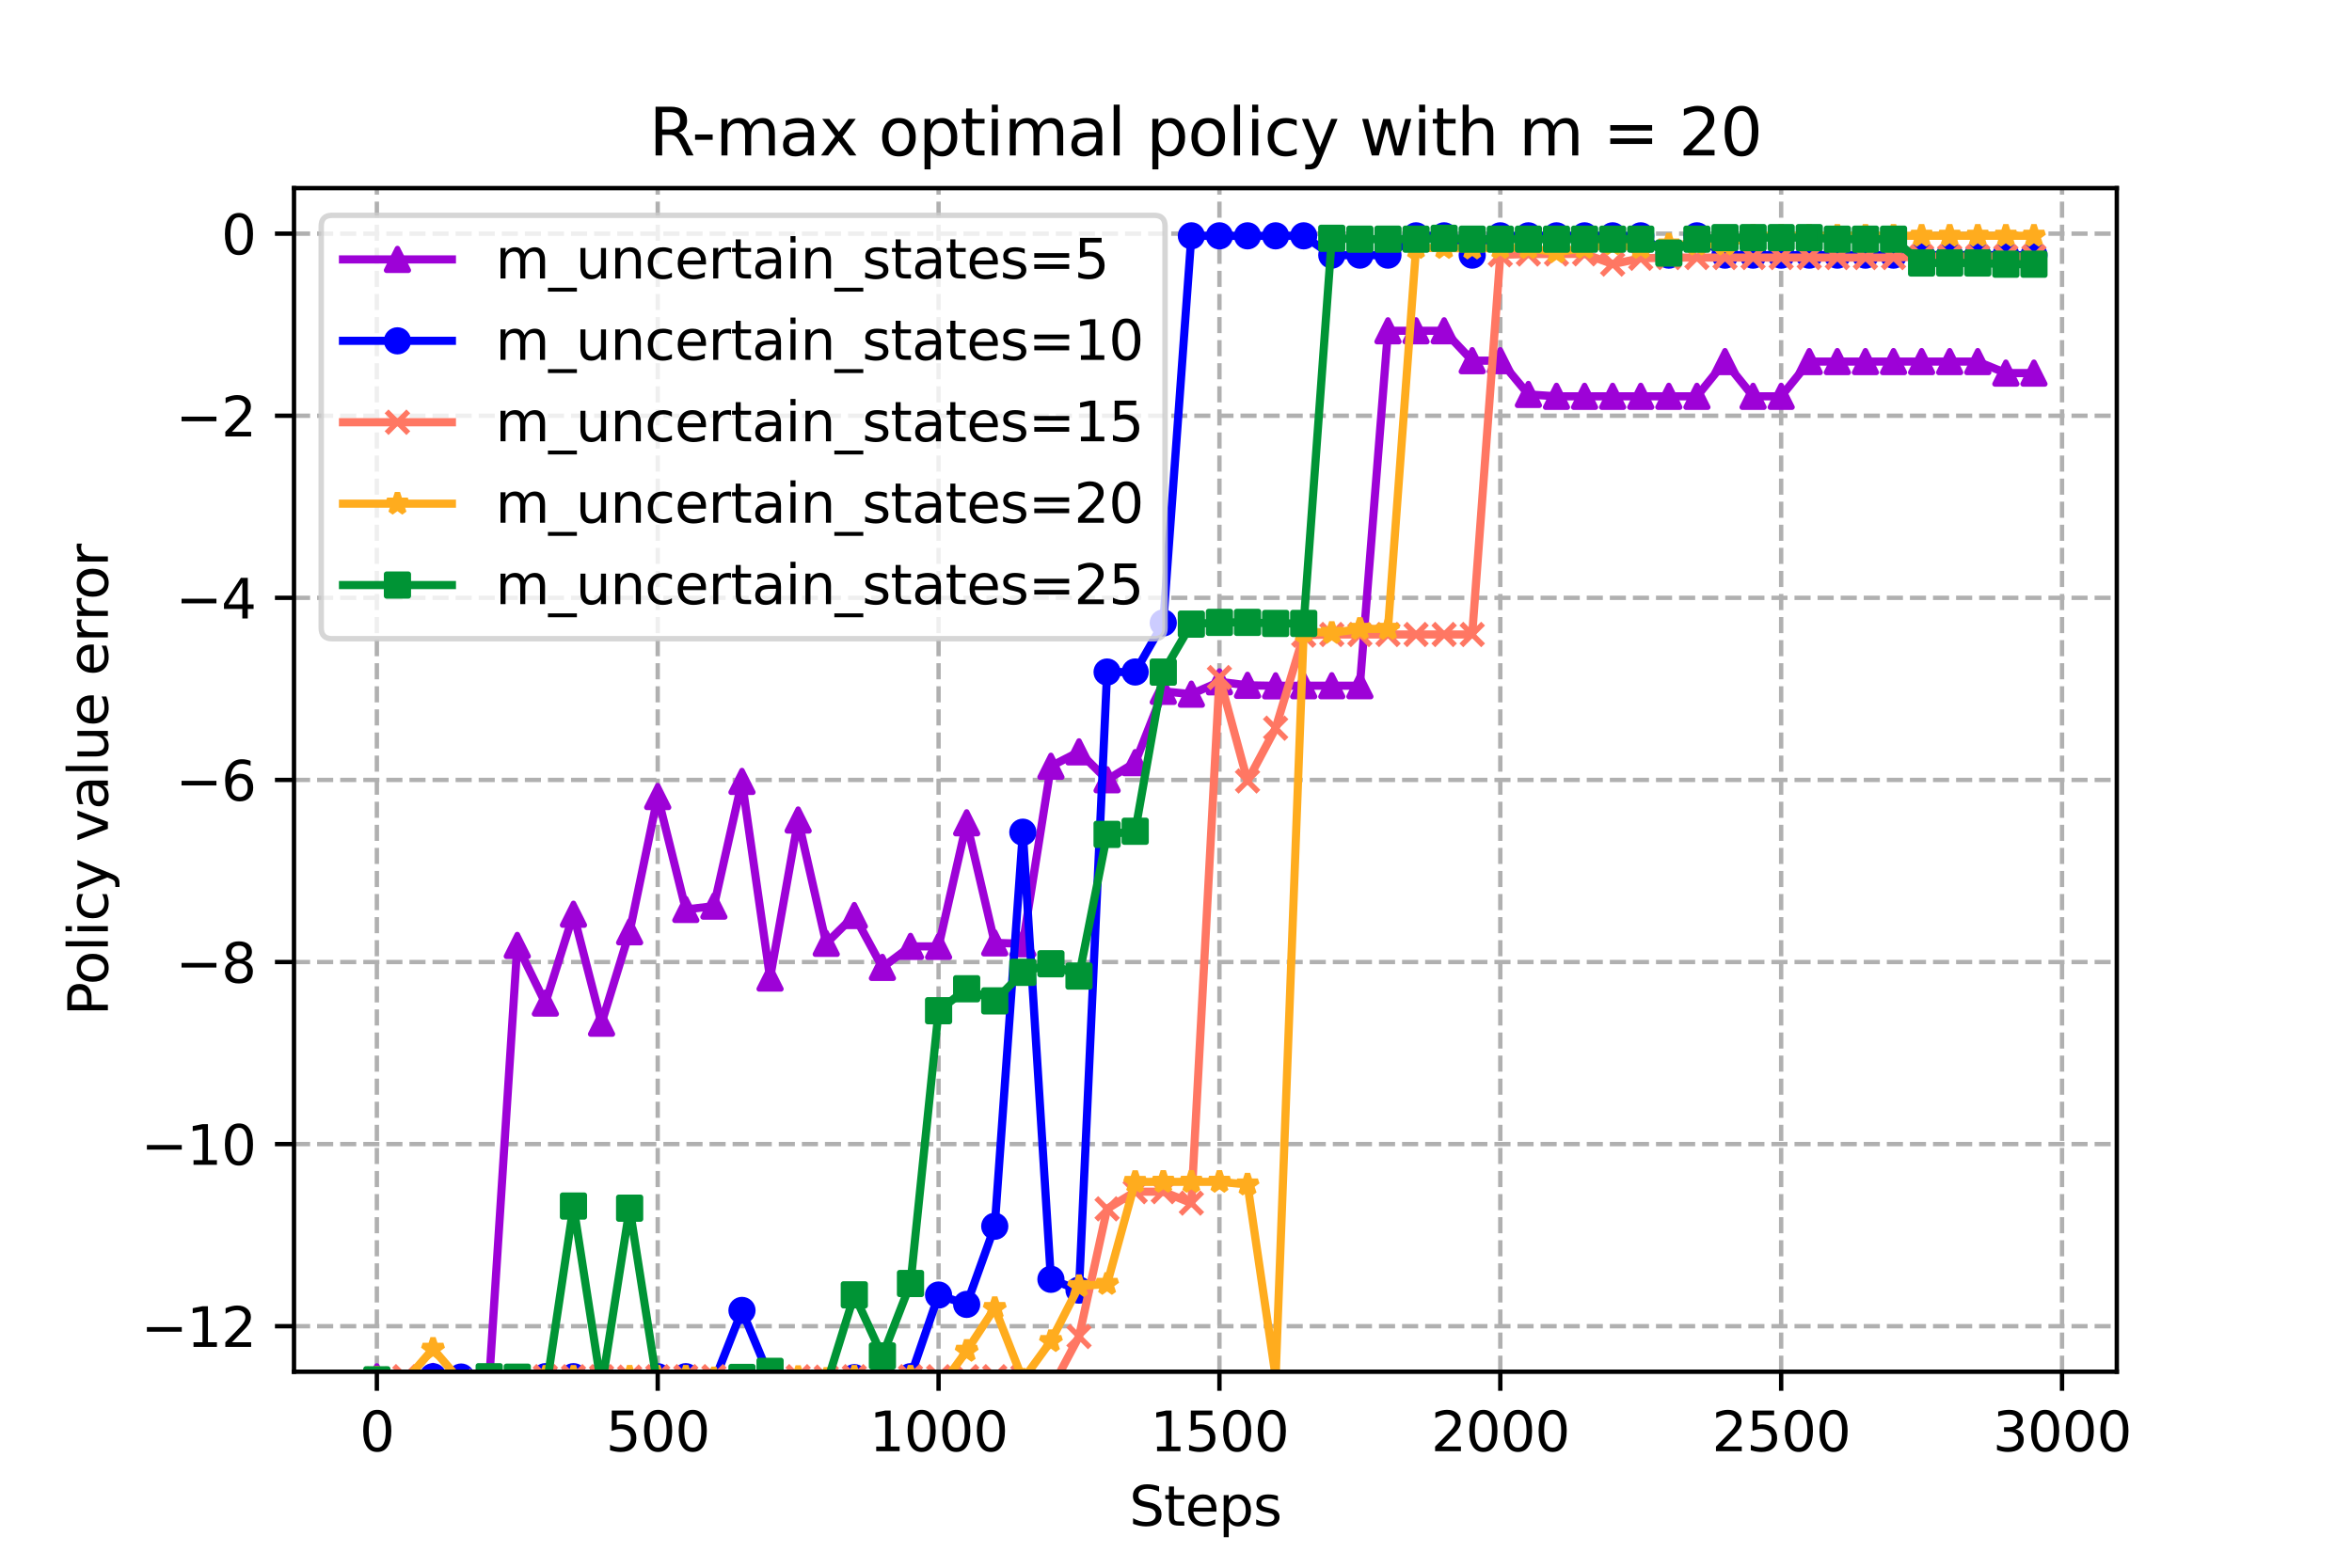 <?xml version="1.0" encoding="utf-8" standalone="no"?>
<!DOCTYPE svg PUBLIC "-//W3C//DTD SVG 1.1//EN"
  "http://www.w3.org/Graphics/SVG/1.1/DTD/svg11.dtd">
<svg xmlns:xlink="http://www.w3.org/1999/xlink" width="432pt" height="288pt" viewBox="0 0 432 288" xmlns="http://www.w3.org/2000/svg" version="1.1">
 <defs>
  <style type="text/css">*{stroke-linejoin: round; stroke-linecap: butt}</style>
 </defs>
 <g id="figure_1">
  <g id="patch_1">
   <path d="M 0 288 
L 432 288 
L 432 0 
L 0 0 
z
" style="fill: #ffffff"/>
  </g>
  <g id="axes_1">
   <g id="patch_2">
    <path d="M 54 252 
L 388.8 252 
L 388.8 34.56 
L 54 34.56 
z
" style="fill: #ffffff"/>
   </g>
   <g id="PolyCollection_1">
    <defs>
     <path id="m0b75adb4dd" d="M 69.218 -35.07 
L 69.218 -35.07 
L 74.377 -31.144 
L 79.536 -35.14 
L 84.694 -28.367 
L 89.853 -34.329 
L 95.012 -114.317 
L 100.17 -103.725 
L 105.329 -120.048 
L 110.488 -100.032 
L 115.647 -116.819 
L 120.805 -141.671 
L 125.964 -120.924 
L 131.123 -121.54 
L 136.281 -144.447 
L 141.44 -108.319 
L 146.599 -137.358 
L 151.757 -114.7 
L 156.916 -119.806 
L 162.075 -110.282 
L 167.234 -114.139 
L 172.392 -114.139 
L 177.551 -136.846 
L 182.71 -114.788 
L 187.868 -114.622 
L 193.027 -147.234 
L 198.186 -149.88 
L 203.345 -144.752 
L 208.503 -147.898 
L 213.662 -160.994 
L 218.821 -160.478 
L 223.979 -162.744 
L 229.138 -162.102 
L 234.297 -162.007 
L 239.455 -162.026 
L 244.614 -162.026 
L 249.773 -162.026 
L 254.932 -227.234 
L 260.09 -227.234 
L 265.249 -227.234 
L 270.408 -221.742 
L 275.566 -221.742 
L 280.725 -215.54 
L 285.884 -215.193 
L 291.043 -215.193 
L 296.201 -215.193 
L 301.36 -215.193 
L 306.519 -215.193 
L 311.677 -215.193 
L 316.836 -221.572 
L 321.995 -215.193 
L 327.153 -215.193 
L 332.312 -221.572 
L 337.471 -221.572 
L 342.63 -221.572 
L 347.788 -221.572 
L 352.947 -221.572 
L 358.106 -221.572 
L 363.264 -221.572 
L 368.423 -219.461 
L 373.582 -219.461 
L 373.582 -219.461 
L 373.582 -219.461 
L 368.423 -219.461 
L 363.264 -221.572 
L 358.106 -221.572 
L 352.947 -221.572 
L 347.788 -221.572 
L 342.63 -221.572 
L 337.471 -221.572 
L 332.312 -221.572 
L 327.153 -215.193 
L 321.995 -215.193 
L 316.836 -221.572 
L 311.677 -215.193 
L 306.519 -215.193 
L 301.36 -215.193 
L 296.201 -215.193 
L 291.043 -215.193 
L 285.884 -215.193 
L 280.725 -215.54 
L 275.566 -221.742 
L 270.408 -221.742 
L 265.249 -227.234 
L 260.09 -227.234 
L 254.932 -227.234 
L 249.773 -162.026 
L 244.614 -162.026 
L 239.455 -162.026 
L 234.297 -162.007 
L 229.138 -162.102 
L 223.979 -162.744 
L 218.821 -160.478 
L 213.662 -160.994 
L 208.503 -147.898 
L 203.345 -144.752 
L 198.186 -149.88 
L 193.027 -147.234 
L 187.868 -114.622 
L 182.71 -114.788 
L 177.551 -136.846 
L 172.392 -114.139 
L 167.234 -114.139 
L 162.075 -110.282 
L 156.916 -119.806 
L 151.757 -114.7 
L 146.599 -137.358 
L 141.44 -108.319 
L 136.281 -144.447 
L 131.123 -121.54 
L 125.964 -120.924 
L 120.805 -141.671 
L 115.647 -116.819 
L 110.488 -100.032 
L 105.329 -120.048 
L 100.17 -103.725 
L 95.012 -114.317 
L 89.853 -34.329 
L 84.694 -28.367 
L 79.536 -35.14 
L 74.377 -31.144 
L 69.218 -35.07 
z
" style="stroke: #9d02d7; stroke-opacity: 0.2"/>
    </defs>
    <g clip-path="url(#p88f4436aa2)">
     <use xlink:href="#m0b75adb4dd" x="0" y="288" style="fill: #9d02d7; fill-opacity: 0.2; stroke: #9d02d7; stroke-opacity: 0.2"/>
    </g>
   </g>
   <g id="PolyCollection_2">
    <defs>
     <path id="m53eb477c9b" d="M 69.218 -26.892 
L 69.218 -26.892 
L 74.377 -32.869 
L 79.536 -35.088 
L 84.694 -35.022 
L 89.853 -30.126 
L 95.012 -33.707 
L 100.17 -35.091 
L 105.329 -35.091 
L 110.488 -35.085 
L 115.647 -31.548 
L 120.805 -35.086 
L 125.964 -35.091 
L 131.123 -34.132 
L 136.281 -47.262 
L 141.44 -34.872 
L 146.599 -33.616 
L 151.757 -32.763 
L 156.916 -34.914 
L 162.075 -35.091 
L 167.234 -35.091 
L 172.392 -50.087 
L 177.551 -48.37 
L 182.71 -62.724 
L 187.868 -135.117 
L 193.027 -52.98 
L 198.186 -50.992 
L 203.345 -164.54 
L 208.503 -164.547 
L 213.662 -173.562 
L 218.821 -244.675 
L 223.979 -244.675 
L 229.138 -244.675 
L 234.297 -244.675 
L 239.455 -244.675 
L 244.614 -241.129 
L 249.773 -241.129 
L 254.932 -241.129 
L 260.09 -244.675 
L 265.249 -244.675 
L 270.408 -241.129 
L 275.566 -244.675 
L 280.725 -244.675 
L 285.884 -244.675 
L 291.043 -244.675 
L 296.201 -244.675 
L 301.36 -244.675 
L 306.519 -241.129 
L 311.677 -244.675 
L 316.836 -241.129 
L 321.995 -241.129 
L 327.153 -241.129 
L 332.312 -241.129 
L 337.471 -241.129 
L 342.63 -241.129 
L 347.788 -241.129 
L 352.947 -241.129 
L 358.106 -241.129 
L 363.264 -241.129 
L 368.423 -241.129 
L 373.582 -241.129 
L 373.582 -241.129 
L 373.582 -241.129 
L 368.423 -241.129 
L 363.264 -241.129 
L 358.106 -241.129 
L 352.947 -241.129 
L 347.788 -241.129 
L 342.63 -241.129 
L 337.471 -241.129 
L 332.312 -241.129 
L 327.153 -241.129 
L 321.995 -241.129 
L 316.836 -241.129 
L 311.677 -244.675 
L 306.519 -241.129 
L 301.36 -244.675 
L 296.201 -244.675 
L 291.043 -244.675 
L 285.884 -244.675 
L 280.725 -244.675 
L 275.566 -244.675 
L 270.408 -241.129 
L 265.249 -244.675 
L 260.09 -244.675 
L 254.932 -241.129 
L 249.773 -241.129 
L 244.614 -241.129 
L 239.455 -244.675 
L 234.297 -244.675 
L 229.138 -244.675 
L 223.979 -244.675 
L 218.821 -244.675 
L 213.662 -173.562 
L 208.503 -164.547 
L 203.345 -164.54 
L 198.186 -50.992 
L 193.027 -52.98 
L 187.868 -135.117 
L 182.71 -62.724 
L 177.551 -48.37 
L 172.392 -50.087 
L 167.234 -35.091 
L 162.075 -35.091 
L 156.916 -34.914 
L 151.757 -32.763 
L 146.599 -33.616 
L 141.44 -34.872 
L 136.281 -47.262 
L 131.123 -34.132 
L 125.964 -35.091 
L 120.805 -35.086 
L 115.647 -31.548 
L 110.488 -35.085 
L 105.329 -35.091 
L 100.17 -35.091 
L 95.012 -33.707 
L 89.853 -30.126 
L 84.694 -35.022 
L 79.536 -35.088 
L 74.377 -32.869 
L 69.218 -26.892 
z
" style="stroke: #0000ff; stroke-opacity: 0.2"/>
    </defs>
    <g clip-path="url(#p88f4436aa2)">
     <use xlink:href="#m53eb477c9b" x="0" y="288" style="fill: #0000ff; fill-opacity: 0.2; stroke: #0000ff; stroke-opacity: 0.2"/>
    </g>
   </g>
   <g id="PolyCollection_3">
    <defs>
     <path id="m935799b92e" d="M 69.218 -34.675 
L 69.218 -34.675 
L 74.377 -35.091 
L 79.536 -33.445 
L 84.694 -34.246 
L 89.853 -35.091 
L 95.012 -35.091 
L 100.17 -35.091 
L 105.329 -35.084 
L 110.488 -35.091 
L 115.647 -35.012 
L 120.805 -35.091 
L 125.964 -35.091 
L 131.123 -35.091 
L 136.281 -35.081 
L 141.44 -35.091 
L 146.599 -35.086 
L 151.757 -35.008 
L 156.916 -35.084 
L 162.075 -35.083 
L 167.234 -35.086 
L 172.392 -35.088 
L 177.551 -35.091 
L 182.71 -35.084 
L 187.868 -35.087 
L 193.027 -32.758 
L 198.186 -42.469 
L 203.345 -65.922 
L 208.503 -69.074 
L 213.662 -69.074 
L 218.821 -66.976 
L 223.979 -163.523 
L 229.138 -144.533 
L 234.297 -154.223 
L 239.455 -171.307 
L 244.614 -171.438 
L 249.773 -171.438 
L 254.932 -171.438 
L 260.09 -171.438 
L 265.249 -171.438 
L 270.408 -171.438 
L 275.566 -241.191 
L 280.725 -241.333 
L 285.884 -241.333 
L 291.043 -241.368 
L 296.201 -239.486 
L 301.36 -240.545 
L 306.519 -240.682 
L 311.677 -240.682 
L 316.836 -240.682 
L 321.995 -240.682 
L 327.153 -240.682 
L 332.312 -240.682 
L 337.471 -240.682 
L 342.63 -240.682 
L 347.788 -240.682 
L 352.947 -240.868 
L 358.106 -240.868 
L 363.264 -240.868 
L 368.423 -240.868 
L 373.582 -240.868 
L 373.582 -240.868 
L 373.582 -240.868 
L 368.423 -240.868 
L 363.264 -240.868 
L 358.106 -240.868 
L 352.947 -240.868 
L 347.788 -240.682 
L 342.63 -240.682 
L 337.471 -240.682 
L 332.312 -240.682 
L 327.153 -240.682 
L 321.995 -240.682 
L 316.836 -240.682 
L 311.677 -240.682 
L 306.519 -240.682 
L 301.36 -240.545 
L 296.201 -239.486 
L 291.043 -241.368 
L 285.884 -241.333 
L 280.725 -241.333 
L 275.566 -241.191 
L 270.408 -171.438 
L 265.249 -171.438 
L 260.09 -171.438 
L 254.932 -171.438 
L 249.773 -171.438 
L 244.614 -171.438 
L 239.455 -171.307 
L 234.297 -154.223 
L 229.138 -144.533 
L 223.979 -163.523 
L 218.821 -66.976 
L 213.662 -69.074 
L 208.503 -69.074 
L 203.345 -65.922 
L 198.186 -42.469 
L 193.027 -32.758 
L 187.868 -35.087 
L 182.71 -35.084 
L 177.551 -35.091 
L 172.392 -35.088 
L 167.234 -35.086 
L 162.075 -35.083 
L 156.916 -35.084 
L 151.757 -35.008 
L 146.599 -35.086 
L 141.44 -35.091 
L 136.281 -35.081 
L 131.123 -35.091 
L 125.964 -35.091 
L 120.805 -35.091 
L 115.647 -35.012 
L 110.488 -35.091 
L 105.329 -35.084 
L 100.17 -35.091 
L 95.012 -35.091 
L 89.853 -35.091 
L 84.694 -34.246 
L 79.536 -33.445 
L 74.377 -35.091 
L 69.218 -34.675 
z
" style="stroke: #ff7763; stroke-opacity: 0.2"/>
    </defs>
    <g clip-path="url(#p88f4436aa2)">
     <use xlink:href="#m935799b92e" x="0" y="288" style="fill: #ff7763; fill-opacity: 0.2; stroke: #ff7763; stroke-opacity: 0.2"/>
    </g>
   </g>
   <g id="PolyCollection_4">
    <defs>
     <path id="m63d2167dab" d="M 69.218 -34.907 
L 69.218 -34.907 
L 74.377 -34.253 
L 79.536 -40.2 
L 84.694 -34.184 
L 89.853 -35.091 
L 95.012 -35.087 
L 100.17 -35.079 
L 105.329 -35.076 
L 110.488 -34.681 
L 115.647 -35.09 
L 120.805 -35.088 
L 125.964 -35.091 
L 131.123 -34.785 
L 136.281 -34.605 
L 141.44 -35.089 
L 146.599 -35.036 
L 151.757 -34.699 
L 156.916 -35.091 
L 162.075 -34.824 
L 167.234 -35.086 
L 172.392 -32.717 
L 177.551 -39.837 
L 182.71 -47.695 
L 187.868 -34.539 
L 193.027 -41.624 
L 198.186 -51.735 
L 203.345 -52.132 
L 208.503 -70.864 
L 213.662 -70.886 
L 218.821 -70.877 
L 223.979 -70.886 
L 229.138 -70.392 
L 234.297 -35.092 
L 239.455 -171.993 
L 244.614 -171.73 
L 249.773 -172.466 
L 254.932 -172.466 
L 260.09 -242.444 
L 265.249 -242.441 
L 270.408 -242.348 
L 275.566 -242.444 
L 280.725 -242.444 
L 285.884 -241.658 
L 291.043 -242.468 
L 296.201 -243.13 
L 301.36 -242.468 
L 306.519 -243.075 
L 311.677 -243.075 
L 316.836 -243.075 
L 321.995 -244.681 
L 327.153 -244.681 
L 332.312 -244.681 
L 337.471 -244.681 
L 342.63 -244.681 
L 347.788 -244.681 
L 352.947 -244.681 
L 358.106 -244.681 
L 363.264 -244.681 
L 368.423 -244.681 
L 373.582 -244.681 
L 373.582 -244.681 
L 373.582 -244.681 
L 368.423 -244.681 
L 363.264 -244.681 
L 358.106 -244.681 
L 352.947 -244.681 
L 347.788 -244.681 
L 342.63 -244.681 
L 337.471 -244.681 
L 332.312 -244.681 
L 327.153 -244.681 
L 321.995 -244.681 
L 316.836 -243.075 
L 311.677 -243.075 
L 306.519 -243.075 
L 301.36 -242.468 
L 296.201 -243.13 
L 291.043 -242.468 
L 285.884 -241.658 
L 280.725 -242.444 
L 275.566 -242.444 
L 270.408 -242.348 
L 265.249 -242.441 
L 260.09 -242.444 
L 254.932 -172.466 
L 249.773 -172.466 
L 244.614 -171.73 
L 239.455 -171.993 
L 234.297 -35.092 
L 229.138 -70.392 
L 223.979 -70.886 
L 218.821 -70.877 
L 213.662 -70.886 
L 208.503 -70.864 
L 203.345 -52.132 
L 198.186 -51.735 
L 193.027 -41.624 
L 187.868 -34.539 
L 182.71 -47.695 
L 177.551 -39.837 
L 172.392 -32.717 
L 167.234 -35.086 
L 162.075 -34.824 
L 156.916 -35.091 
L 151.757 -34.699 
L 146.599 -35.036 
L 141.44 -35.089 
L 136.281 -34.605 
L 131.123 -34.785 
L 125.964 -35.091 
L 120.805 -35.088 
L 115.647 -35.09 
L 110.488 -34.681 
L 105.329 -35.076 
L 100.17 -35.079 
L 95.012 -35.087 
L 89.853 -35.091 
L 84.694 -34.184 
L 79.536 -40.2 
L 74.377 -34.253 
L 69.218 -34.907 
z
" style="stroke: #ffac1e; stroke-opacity: 0.2"/>
    </defs>
    <g clip-path="url(#p88f4436aa2)">
     <use xlink:href="#m63d2167dab" x="0" y="288" style="fill: #ffac1e; fill-opacity: 0.2; stroke: #ffac1e; stroke-opacity: 0.2"/>
    </g>
   </g>
   <g id="PolyCollection_5">
    <defs>
     <path id="m93fb1a57bb" d="M 69.218 -34.519 
L 69.218 -34.519 
L 74.377 -29.937 
L 79.536 -30.68 
L 84.694 -31.149 
L 89.853 -35.083 
L 95.012 -34.995 
L 100.17 -31.892 
L 105.329 -66.433 
L 110.488 -33.143 
L 115.647 -66.043 
L 120.805 -33.144 
L 125.964 -33.147 
L 131.123 -33.523 
L 136.281 -34.947 
L 141.44 -36.074 
L 146.599 -33.41 
L 151.757 -33.531 
L 156.916 -50.122 
L 162.075 -38.903 
L 167.234 -52.204 
L 172.392 -102.325 
L 177.551 -106.355 
L 182.71 -104.133 
L 187.868 -109.377 
L 193.027 -110.946 
L 198.186 -108.69 
L 203.345 -134.71 
L 208.503 -135.295 
L 213.662 -164.529 
L 218.821 -173.344 
L 223.979 -173.66 
L 229.138 -173.661 
L 234.297 -173.464 
L 239.455 -173.47 
L 244.614 -244.221 
L 249.773 -244.061 
L 254.932 -244.061 
L 260.09 -244.061 
L 265.249 -244.221 
L 270.408 -244.062 
L 275.566 -244.062 
L 280.725 -244.062 
L 285.884 -244.062 
L 291.043 -244.062 
L 296.201 -244.062 
L 301.36 -244.062 
L 306.519 -241.508 
L 311.677 -244.062 
L 316.836 -244.347 
L 321.995 -244.347 
L 327.153 -244.347 
L 332.312 -244.347 
L 337.471 -244.062 
L 342.63 -244.062 
L 347.788 -244.062 
L 352.947 -239.691 
L 358.106 -239.691 
L 363.264 -239.691 
L 368.423 -239.464 
L 373.582 -239.464 
L 373.582 -239.464 
L 373.582 -239.464 
L 368.423 -239.464 
L 363.264 -239.691 
L 358.106 -239.691 
L 352.947 -239.691 
L 347.788 -244.062 
L 342.63 -244.062 
L 337.471 -244.062 
L 332.312 -244.347 
L 327.153 -244.347 
L 321.995 -244.347 
L 316.836 -244.347 
L 311.677 -244.062 
L 306.519 -241.508 
L 301.36 -244.062 
L 296.201 -244.062 
L 291.043 -244.062 
L 285.884 -244.062 
L 280.725 -244.062 
L 275.566 -244.062 
L 270.408 -244.062 
L 265.249 -244.221 
L 260.09 -244.061 
L 254.932 -244.061 
L 249.773 -244.061 
L 244.614 -244.221 
L 239.455 -173.47 
L 234.297 -173.464 
L 229.138 -173.661 
L 223.979 -173.66 
L 218.821 -173.344 
L 213.662 -164.529 
L 208.503 -135.295 
L 203.345 -134.71 
L 198.186 -108.69 
L 193.027 -110.946 
L 187.868 -109.377 
L 182.71 -104.133 
L 177.551 -106.355 
L 172.392 -102.325 
L 167.234 -52.204 
L 162.075 -38.903 
L 156.916 -50.122 
L 151.757 -33.531 
L 146.599 -33.41 
L 141.44 -36.074 
L 136.281 -34.947 
L 131.123 -33.523 
L 125.964 -33.147 
L 120.805 -33.144 
L 115.647 -66.043 
L 110.488 -33.143 
L 105.329 -66.433 
L 100.17 -31.892 
L 95.012 -34.995 
L 89.853 -35.083 
L 84.694 -31.149 
L 79.536 -30.68 
L 74.377 -29.937 
L 69.218 -34.519 
z
" style="stroke: #009435; stroke-opacity: 0.2"/>
    </defs>
    <g clip-path="url(#p88f4436aa2)">
     <use xlink:href="#m93fb1a57bb" x="0" y="288" style="fill: #009435; fill-opacity: 0.2; stroke: #009435; stroke-opacity: 0.2"/>
    </g>
   </g>
   <g id="matplotlib.axis_1">
    <g id="xtick_1">
     <g id="line2d_1">
      <path d="M 69.218 252 
L 69.218 34.56 
" clip-path="url(#p88f4436aa2)" style="fill: none; stroke-dasharray: 2.96,1.28; stroke-dashoffset: 0; stroke: #b0b0b0; stroke-width: 0.8"/>
     </g>
     <g id="line2d_2">
      <defs>
       <path id="m7dcd57d385" d="M 0 0 
L 0 3.5 
" style="stroke: #000000; stroke-width: 0.8"/>
      </defs>
      <g>
       <use xlink:href="#m7dcd57d385" x="69.218" y="252" style="stroke: #000000; stroke-width: 0.8"/>
      </g>
     </g>
     <g id="text_1">
      <!-- 0 -->
      <g transform="translate(66.037 266.598)scale(0.1 -0.1)">
       <defs>
        <path id="DejaVuSans-30" d="M 2034 4250 
Q 1547 4250 1301 3770 
Q 1056 3291 1056 2328 
Q 1056 1369 1301 889 
Q 1547 409 2034 409 
Q 2525 409 2770 889 
Q 3016 1369 3016 2328 
Q 3016 3291 2770 3770 
Q 2525 4250 2034 4250 
z
M 2034 4750 
Q 2819 4750 3233 4129 
Q 3647 3509 3647 2328 
Q 3647 1150 3233 529 
Q 2819 -91 2034 -91 
Q 1250 -91 836 529 
Q 422 1150 422 2328 
Q 422 3509 836 4129 
Q 1250 4750 2034 4750 
z
" transform="scale(0.016)"/>
       </defs>
       <use xlink:href="#DejaVuSans-30"/>
      </g>
     </g>
    </g>
    <g id="xtick_2">
     <g id="line2d_3">
      <path d="M 120.805 252 
L 120.805 34.56 
" clip-path="url(#p88f4436aa2)" style="fill: none; stroke-dasharray: 2.96,1.28; stroke-dashoffset: 0; stroke: #b0b0b0; stroke-width: 0.8"/>
     </g>
     <g id="line2d_4">
      <g>
       <use xlink:href="#m7dcd57d385" x="120.805" y="252" style="stroke: #000000; stroke-width: 0.8"/>
      </g>
     </g>
     <g id="text_2">
      <!-- 500 -->
      <g transform="translate(111.261 266.598)scale(0.1 -0.1)">
       <defs>
        <path id="DejaVuSans-35" d="M 691 4666 
L 3169 4666 
L 3169 4134 
L 1269 4134 
L 1269 2991 
Q 1406 3038 1543 3061 
Q 1681 3084 1819 3084 
Q 2600 3084 3056 2656 
Q 3513 2228 3513 1497 
Q 3513 744 3044 326 
Q 2575 -91 1722 -91 
Q 1428 -91 1123 -41 
Q 819 9 494 109 
L 494 744 
Q 775 591 1075 516 
Q 1375 441 1709 441 
Q 2250 441 2565 725 
Q 2881 1009 2881 1497 
Q 2881 1984 2565 2268 
Q 2250 2553 1709 2553 
Q 1456 2553 1204 2497 
Q 953 2441 691 2322 
L 691 4666 
z
" transform="scale(0.016)"/>
       </defs>
       <use xlink:href="#DejaVuSans-35"/>
       <use xlink:href="#DejaVuSans-30" x="63.623"/>
       <use xlink:href="#DejaVuSans-30" x="127.246"/>
      </g>
     </g>
    </g>
    <g id="xtick_3">
     <g id="line2d_5">
      <path d="M 172.392 252 
L 172.392 34.56 
" clip-path="url(#p88f4436aa2)" style="fill: none; stroke-dasharray: 2.96,1.28; stroke-dashoffset: 0; stroke: #b0b0b0; stroke-width: 0.8"/>
     </g>
     <g id="line2d_6">
      <g>
       <use xlink:href="#m7dcd57d385" x="172.392" y="252" style="stroke: #000000; stroke-width: 0.8"/>
      </g>
     </g>
     <g id="text_3">
      <!-- 1000 -->
      <g transform="translate(159.667 266.598)scale(0.1 -0.1)">
       <defs>
        <path id="DejaVuSans-31" d="M 794 531 
L 1825 531 
L 1825 4091 
L 703 3866 
L 703 4441 
L 1819 4666 
L 2450 4666 
L 2450 531 
L 3481 531 
L 3481 0 
L 794 0 
L 794 531 
z
" transform="scale(0.016)"/>
       </defs>
       <use xlink:href="#DejaVuSans-31"/>
       <use xlink:href="#DejaVuSans-30" x="63.623"/>
       <use xlink:href="#DejaVuSans-30" x="127.246"/>
       <use xlink:href="#DejaVuSans-30" x="190.869"/>
      </g>
     </g>
    </g>
    <g id="xtick_4">
     <g id="line2d_7">
      <path d="M 223.979 252 
L 223.979 34.56 
" clip-path="url(#p88f4436aa2)" style="fill: none; stroke-dasharray: 2.96,1.28; stroke-dashoffset: 0; stroke: #b0b0b0; stroke-width: 0.8"/>
     </g>
     <g id="line2d_8">
      <g>
       <use xlink:href="#m7dcd57d385" x="223.979" y="252" style="stroke: #000000; stroke-width: 0.8"/>
      </g>
     </g>
     <g id="text_4">
      <!-- 1500 -->
      <g transform="translate(211.254 266.598)scale(0.1 -0.1)">
       <use xlink:href="#DejaVuSans-31"/>
       <use xlink:href="#DejaVuSans-35" x="63.623"/>
       <use xlink:href="#DejaVuSans-30" x="127.246"/>
       <use xlink:href="#DejaVuSans-30" x="190.869"/>
      </g>
     </g>
    </g>
    <g id="xtick_5">
     <g id="line2d_9">
      <path d="M 275.566 252 
L 275.566 34.56 
" clip-path="url(#p88f4436aa2)" style="fill: none; stroke-dasharray: 2.96,1.28; stroke-dashoffset: 0; stroke: #b0b0b0; stroke-width: 0.8"/>
     </g>
     <g id="line2d_10">
      <g>
       <use xlink:href="#m7dcd57d385" x="275.566" y="252" style="stroke: #000000; stroke-width: 0.8"/>
      </g>
     </g>
     <g id="text_5">
      <!-- 2000 -->
      <g transform="translate(262.841 266.598)scale(0.1 -0.1)">
       <defs>
        <path id="DejaVuSans-32" d="M 1228 531 
L 3431 531 
L 3431 0 
L 469 0 
L 469 531 
Q 828 903 1448 1529 
Q 2069 2156 2228 2338 
Q 2531 2678 2651 2914 
Q 2772 3150 2772 3378 
Q 2772 3750 2511 3984 
Q 2250 4219 1831 4219 
Q 1534 4219 1204 4116 
Q 875 4013 500 3803 
L 500 4441 
Q 881 4594 1212 4672 
Q 1544 4750 1819 4750 
Q 2544 4750 2975 4387 
Q 3406 4025 3406 3419 
Q 3406 3131 3298 2873 
Q 3191 2616 2906 2266 
Q 2828 2175 2409 1742 
Q 1991 1309 1228 531 
z
" transform="scale(0.016)"/>
       </defs>
       <use xlink:href="#DejaVuSans-32"/>
       <use xlink:href="#DejaVuSans-30" x="63.623"/>
       <use xlink:href="#DejaVuSans-30" x="127.246"/>
       <use xlink:href="#DejaVuSans-30" x="190.869"/>
      </g>
     </g>
    </g>
    <g id="xtick_6">
     <g id="line2d_11">
      <path d="M 327.153 252 
L 327.153 34.56 
" clip-path="url(#p88f4436aa2)" style="fill: none; stroke-dasharray: 2.96,1.28; stroke-dashoffset: 0; stroke: #b0b0b0; stroke-width: 0.8"/>
     </g>
     <g id="line2d_12">
      <g>
       <use xlink:href="#m7dcd57d385" x="327.153" y="252" style="stroke: #000000; stroke-width: 0.8"/>
      </g>
     </g>
     <g id="text_6">
      <!-- 2500 -->
      <g transform="translate(314.428 266.598)scale(0.1 -0.1)">
       <use xlink:href="#DejaVuSans-32"/>
       <use xlink:href="#DejaVuSans-35" x="63.623"/>
       <use xlink:href="#DejaVuSans-30" x="127.246"/>
       <use xlink:href="#DejaVuSans-30" x="190.869"/>
      </g>
     </g>
    </g>
    <g id="xtick_7">
     <g id="line2d_13">
      <path d="M 378.741 252 
L 378.741 34.56 
" clip-path="url(#p88f4436aa2)" style="fill: none; stroke-dasharray: 2.96,1.28; stroke-dashoffset: 0; stroke: #b0b0b0; stroke-width: 0.8"/>
     </g>
     <g id="line2d_14">
      <g>
       <use xlink:href="#m7dcd57d385" x="378.741" y="252" style="stroke: #000000; stroke-width: 0.8"/>
      </g>
     </g>
     <g id="text_7">
      <!-- 3000 -->
      <g transform="translate(366.016 266.598)scale(0.1 -0.1)">
       <defs>
        <path id="DejaVuSans-33" d="M 2597 2516 
Q 3050 2419 3304 2112 
Q 3559 1806 3559 1356 
Q 3559 666 3084 287 
Q 2609 -91 1734 -91 
Q 1441 -91 1130 -33 
Q 819 25 488 141 
L 488 750 
Q 750 597 1062 519 
Q 1375 441 1716 441 
Q 2309 441 2620 675 
Q 2931 909 2931 1356 
Q 2931 1769 2642 2001 
Q 2353 2234 1838 2234 
L 1294 2234 
L 1294 2753 
L 1863 2753 
Q 2328 2753 2575 2939 
Q 2822 3125 2822 3475 
Q 2822 3834 2567 4026 
Q 2313 4219 1838 4219 
Q 1578 4219 1281 4162 
Q 984 4106 628 3988 
L 628 4550 
Q 988 4650 1302 4700 
Q 1616 4750 1894 4750 
Q 2613 4750 3031 4423 
Q 3450 4097 3450 3541 
Q 3450 3153 3228 2886 
Q 3006 2619 2597 2516 
z
" transform="scale(0.016)"/>
       </defs>
       <use xlink:href="#DejaVuSans-33"/>
       <use xlink:href="#DejaVuSans-30" x="63.623"/>
       <use xlink:href="#DejaVuSans-30" x="127.246"/>
       <use xlink:href="#DejaVuSans-30" x="190.869"/>
      </g>
     </g>
    </g>
    <g id="text_8">
     <!-- Steps -->
     <g transform="translate(207.41 280.277)scale(0.1 -0.1)">
      <defs>
       <path id="DejaVuSans-53" d="M 3425 4513 
L 3425 3897 
Q 3066 4069 2747 4153 
Q 2428 4238 2131 4238 
Q 1616 4238 1336 4038 
Q 1056 3838 1056 3469 
Q 1056 3159 1242 3001 
Q 1428 2844 1947 2747 
L 2328 2669 
Q 3034 2534 3370 2195 
Q 3706 1856 3706 1288 
Q 3706 609 3251 259 
Q 2797 -91 1919 -91 
Q 1588 -91 1214 -16 
Q 841 59 441 206 
L 441 856 
Q 825 641 1194 531 
Q 1563 422 1919 422 
Q 2459 422 2753 634 
Q 3047 847 3047 1241 
Q 3047 1584 2836 1778 
Q 2625 1972 2144 2069 
L 1759 2144 
Q 1053 2284 737 2584 
Q 422 2884 422 3419 
Q 422 4038 858 4394 
Q 1294 4750 2059 4750 
Q 2388 4750 2728 4690 
Q 3069 4631 3425 4513 
z
" transform="scale(0.016)"/>
       <path id="DejaVuSans-74" d="M 1172 4494 
L 1172 3500 
L 2356 3500 
L 2356 3053 
L 1172 3053 
L 1172 1153 
Q 1172 725 1289 603 
Q 1406 481 1766 481 
L 2356 481 
L 2356 0 
L 1766 0 
Q 1100 0 847 248 
Q 594 497 594 1153 
L 594 3053 
L 172 3053 
L 172 3500 
L 594 3500 
L 594 4494 
L 1172 4494 
z
" transform="scale(0.016)"/>
       <path id="DejaVuSans-65" d="M 3597 1894 
L 3597 1613 
L 953 1613 
Q 991 1019 1311 708 
Q 1631 397 2203 397 
Q 2534 397 2845 478 
Q 3156 559 3463 722 
L 3463 178 
Q 3153 47 2828 -22 
Q 2503 -91 2169 -91 
Q 1331 -91 842 396 
Q 353 884 353 1716 
Q 353 2575 817 3079 
Q 1281 3584 2069 3584 
Q 2775 3584 3186 3129 
Q 3597 2675 3597 1894 
z
M 3022 2063 
Q 3016 2534 2758 2815 
Q 2500 3097 2075 3097 
Q 1594 3097 1305 2825 
Q 1016 2553 972 2059 
L 3022 2063 
z
" transform="scale(0.016)"/>
       <path id="DejaVuSans-70" d="M 1159 525 
L 1159 -1331 
L 581 -1331 
L 581 3500 
L 1159 3500 
L 1159 2969 
Q 1341 3281 1617 3432 
Q 1894 3584 2278 3584 
Q 2916 3584 3314 3078 
Q 3713 2572 3713 1747 
Q 3713 922 3314 415 
Q 2916 -91 2278 -91 
Q 1894 -91 1617 61 
Q 1341 213 1159 525 
z
M 3116 1747 
Q 3116 2381 2855 2742 
Q 2594 3103 2138 3103 
Q 1681 3103 1420 2742 
Q 1159 2381 1159 1747 
Q 1159 1113 1420 752 
Q 1681 391 2138 391 
Q 2594 391 2855 752 
Q 3116 1113 3116 1747 
z
" transform="scale(0.016)"/>
       <path id="DejaVuSans-73" d="M 2834 3397 
L 2834 2853 
Q 2591 2978 2328 3040 
Q 2066 3103 1784 3103 
Q 1356 3103 1142 2972 
Q 928 2841 928 2578 
Q 928 2378 1081 2264 
Q 1234 2150 1697 2047 
L 1894 2003 
Q 2506 1872 2764 1633 
Q 3022 1394 3022 966 
Q 3022 478 2636 193 
Q 2250 -91 1575 -91 
Q 1294 -91 989 -36 
Q 684 19 347 128 
L 347 722 
Q 666 556 975 473 
Q 1284 391 1588 391 
Q 1994 391 2212 530 
Q 2431 669 2431 922 
Q 2431 1156 2273 1281 
Q 2116 1406 1581 1522 
L 1381 1569 
Q 847 1681 609 1914 
Q 372 2147 372 2553 
Q 372 3047 722 3315 
Q 1072 3584 1716 3584 
Q 2034 3584 2315 3537 
Q 2597 3491 2834 3397 
z
" transform="scale(0.016)"/>
      </defs>
      <use xlink:href="#DejaVuSans-53"/>
      <use xlink:href="#DejaVuSans-74" x="63.477"/>
      <use xlink:href="#DejaVuSans-65" x="102.686"/>
      <use xlink:href="#DejaVuSans-70" x="164.209"/>
      <use xlink:href="#DejaVuSans-73" x="227.686"/>
     </g>
    </g>
   </g>
   <g id="matplotlib.axis_2">
    <g id="ytick_1">
     <g id="line2d_15">
      <path d="M 54 243.637 
L 388.8 243.637 
" clip-path="url(#p88f4436aa2)" style="fill: none; stroke-dasharray: 2.96,1.28; stroke-dashoffset: 0; stroke: #b0b0b0; stroke-width: 0.8"/>
     </g>
     <g id="line2d_16">
      <defs>
       <path id="md2190e1299" d="M 0 0 
L -3.5 0 
" style="stroke: #000000; stroke-width: 0.8"/>
      </defs>
      <g>
       <use xlink:href="#md2190e1299" x="54" y="243.637" style="stroke: #000000; stroke-width: 0.8"/>
      </g>
     </g>
     <g id="text_9">
      <!-- −12 -->
      <g transform="translate(25.895 247.436)scale(0.1 -0.1)">
       <defs>
        <path id="DejaVuSans-2212" d="M 678 2272 
L 4684 2272 
L 4684 1741 
L 678 1741 
L 678 2272 
z
" transform="scale(0.016)"/>
       </defs>
       <use xlink:href="#DejaVuSans-2212"/>
       <use xlink:href="#DejaVuSans-31" x="83.789"/>
       <use xlink:href="#DejaVuSans-32" x="147.412"/>
      </g>
     </g>
    </g>
    <g id="ytick_2">
     <g id="line2d_17">
      <path d="M 54 210.185 
L 388.8 210.185 
" clip-path="url(#p88f4436aa2)" style="fill: none; stroke-dasharray: 2.96,1.28; stroke-dashoffset: 0; stroke: #b0b0b0; stroke-width: 0.8"/>
     </g>
     <g id="line2d_18">
      <g>
       <use xlink:href="#md2190e1299" x="54" y="210.185" style="stroke: #000000; stroke-width: 0.8"/>
      </g>
     </g>
     <g id="text_10">
      <!-- −10 -->
      <g transform="translate(25.895 213.984)scale(0.1 -0.1)">
       <use xlink:href="#DejaVuSans-2212"/>
       <use xlink:href="#DejaVuSans-31" x="83.789"/>
       <use xlink:href="#DejaVuSans-30" x="147.412"/>
      </g>
     </g>
    </g>
    <g id="ytick_3">
     <g id="line2d_19">
      <path d="M 54 176.732 
L 388.8 176.732 
" clip-path="url(#p88f4436aa2)" style="fill: none; stroke-dasharray: 2.96,1.28; stroke-dashoffset: 0; stroke: #b0b0b0; stroke-width: 0.8"/>
     </g>
     <g id="line2d_20">
      <g>
       <use xlink:href="#md2190e1299" x="54" y="176.732" style="stroke: #000000; stroke-width: 0.8"/>
      </g>
     </g>
     <g id="text_11">
      <!-- −8 -->
      <g transform="translate(32.258 180.532)scale(0.1 -0.1)">
       <defs>
        <path id="DejaVuSans-38" d="M 2034 2216 
Q 1584 2216 1326 1975 
Q 1069 1734 1069 1313 
Q 1069 891 1326 650 
Q 1584 409 2034 409 
Q 2484 409 2743 651 
Q 3003 894 3003 1313 
Q 3003 1734 2745 1975 
Q 2488 2216 2034 2216 
z
M 1403 2484 
Q 997 2584 770 2862 
Q 544 3141 544 3541 
Q 544 4100 942 4425 
Q 1341 4750 2034 4750 
Q 2731 4750 3128 4425 
Q 3525 4100 3525 3541 
Q 3525 3141 3298 2862 
Q 3072 2584 2669 2484 
Q 3125 2378 3379 2068 
Q 3634 1759 3634 1313 
Q 3634 634 3220 271 
Q 2806 -91 2034 -91 
Q 1263 -91 848 271 
Q 434 634 434 1313 
Q 434 1759 690 2068 
Q 947 2378 1403 2484 
z
M 1172 3481 
Q 1172 3119 1398 2916 
Q 1625 2713 2034 2713 
Q 2441 2713 2670 2916 
Q 2900 3119 2900 3481 
Q 2900 3844 2670 4047 
Q 2441 4250 2034 4250 
Q 1625 4250 1398 4047 
Q 1172 3844 1172 3481 
z
" transform="scale(0.016)"/>
       </defs>
       <use xlink:href="#DejaVuSans-2212"/>
       <use xlink:href="#DejaVuSans-38" x="83.789"/>
      </g>
     </g>
    </g>
    <g id="ytick_4">
     <g id="line2d_21">
      <path d="M 54 143.28 
L 388.8 143.28 
" clip-path="url(#p88f4436aa2)" style="fill: none; stroke-dasharray: 2.96,1.28; stroke-dashoffset: 0; stroke: #b0b0b0; stroke-width: 0.8"/>
     </g>
     <g id="line2d_22">
      <g>
       <use xlink:href="#md2190e1299" x="54" y="143.28" style="stroke: #000000; stroke-width: 0.8"/>
      </g>
     </g>
     <g id="text_12">
      <!-- −6 -->
      <g transform="translate(32.258 147.079)scale(0.1 -0.1)">
       <defs>
        <path id="DejaVuSans-36" d="M 2113 2584 
Q 1688 2584 1439 2293 
Q 1191 2003 1191 1497 
Q 1191 994 1439 701 
Q 1688 409 2113 409 
Q 2538 409 2786 701 
Q 3034 994 3034 1497 
Q 3034 2003 2786 2293 
Q 2538 2584 2113 2584 
z
M 3366 4563 
L 3366 3988 
Q 3128 4100 2886 4159 
Q 2644 4219 2406 4219 
Q 1781 4219 1451 3797 
Q 1122 3375 1075 2522 
Q 1259 2794 1537 2939 
Q 1816 3084 2150 3084 
Q 2853 3084 3261 2657 
Q 3669 2231 3669 1497 
Q 3669 778 3244 343 
Q 2819 -91 2113 -91 
Q 1303 -91 875 529 
Q 447 1150 447 2328 
Q 447 3434 972 4092 
Q 1497 4750 2381 4750 
Q 2619 4750 2861 4703 
Q 3103 4656 3366 4563 
z
" transform="scale(0.016)"/>
       </defs>
       <use xlink:href="#DejaVuSans-2212"/>
       <use xlink:href="#DejaVuSans-36" x="83.789"/>
      </g>
     </g>
    </g>
    <g id="ytick_5">
     <g id="line2d_23">
      <path d="M 54 109.828 
L 388.8 109.828 
" clip-path="url(#p88f4436aa2)" style="fill: none; stroke-dasharray: 2.96,1.28; stroke-dashoffset: 0; stroke: #b0b0b0; stroke-width: 0.8"/>
     </g>
     <g id="line2d_24">
      <g>
       <use xlink:href="#md2190e1299" x="54" y="109.828" style="stroke: #000000; stroke-width: 0.8"/>
      </g>
     </g>
     <g id="text_13">
      <!-- −4 -->
      <g transform="translate(32.258 113.627)scale(0.1 -0.1)">
       <defs>
        <path id="DejaVuSans-34" d="M 2419 4116 
L 825 1625 
L 2419 1625 
L 2419 4116 
z
M 2253 4666 
L 3047 4666 
L 3047 1625 
L 3713 1625 
L 3713 1100 
L 3047 1100 
L 3047 0 
L 2419 0 
L 2419 1100 
L 313 1100 
L 313 1709 
L 2253 4666 
z
" transform="scale(0.016)"/>
       </defs>
       <use xlink:href="#DejaVuSans-2212"/>
       <use xlink:href="#DejaVuSans-34" x="83.789"/>
      </g>
     </g>
    </g>
    <g id="ytick_6">
     <g id="line2d_25">
      <path d="M 54 76.375 
L 388.8 76.375 
" clip-path="url(#p88f4436aa2)" style="fill: none; stroke-dasharray: 2.96,1.28; stroke-dashoffset: 0; stroke: #b0b0b0; stroke-width: 0.8"/>
     </g>
     <g id="line2d_26">
      <g>
       <use xlink:href="#md2190e1299" x="54" y="76.375" style="stroke: #000000; stroke-width: 0.8"/>
      </g>
     </g>
     <g id="text_14">
      <!-- −2 -->
      <g transform="translate(32.258 80.175)scale(0.1 -0.1)">
       <use xlink:href="#DejaVuSans-2212"/>
       <use xlink:href="#DejaVuSans-32" x="83.789"/>
      </g>
     </g>
    </g>
    <g id="ytick_7">
     <g id="line2d_27">
      <path d="M 54 42.923 
L 388.8 42.923 
" clip-path="url(#p88f4436aa2)" style="fill: none; stroke-dasharray: 2.96,1.28; stroke-dashoffset: 0; stroke: #b0b0b0; stroke-width: 0.8"/>
     </g>
     <g id="line2d_28">
      <g>
       <use xlink:href="#md2190e1299" x="54" y="42.923" style="stroke: #000000; stroke-width: 0.8"/>
      </g>
     </g>
     <g id="text_15">
      <!-- 0 -->
      <g transform="translate(40.638 46.722)scale(0.1 -0.1)">
       <use xlink:href="#DejaVuSans-30"/>
      </g>
     </g>
    </g>
    <g id="text_16">
     <!-- Policy value error -->
     <g transform="translate(19.816 186.598)rotate(-90)scale(0.1 -0.1)">
      <defs>
       <path id="DejaVuSans-50" d="M 1259 4147 
L 1259 2394 
L 2053 2394 
Q 2494 2394 2734 2622 
Q 2975 2850 2975 3272 
Q 2975 3691 2734 3919 
Q 2494 4147 2053 4147 
L 1259 4147 
z
M 628 4666 
L 2053 4666 
Q 2838 4666 3239 4311 
Q 3641 3956 3641 3272 
Q 3641 2581 3239 2228 
Q 2838 1875 2053 1875 
L 1259 1875 
L 1259 0 
L 628 0 
L 628 4666 
z
" transform="scale(0.016)"/>
       <path id="DejaVuSans-6f" d="M 1959 3097 
Q 1497 3097 1228 2736 
Q 959 2375 959 1747 
Q 959 1119 1226 758 
Q 1494 397 1959 397 
Q 2419 397 2687 759 
Q 2956 1122 2956 1747 
Q 2956 2369 2687 2733 
Q 2419 3097 1959 3097 
z
M 1959 3584 
Q 2709 3584 3137 3096 
Q 3566 2609 3566 1747 
Q 3566 888 3137 398 
Q 2709 -91 1959 -91 
Q 1206 -91 779 398 
Q 353 888 353 1747 
Q 353 2609 779 3096 
Q 1206 3584 1959 3584 
z
" transform="scale(0.016)"/>
       <path id="DejaVuSans-6c" d="M 603 4863 
L 1178 4863 
L 1178 0 
L 603 0 
L 603 4863 
z
" transform="scale(0.016)"/>
       <path id="DejaVuSans-69" d="M 603 3500 
L 1178 3500 
L 1178 0 
L 603 0 
L 603 3500 
z
M 603 4863 
L 1178 4863 
L 1178 4134 
L 603 4134 
L 603 4863 
z
" transform="scale(0.016)"/>
       <path id="DejaVuSans-63" d="M 3122 3366 
L 3122 2828 
Q 2878 2963 2633 3030 
Q 2388 3097 2138 3097 
Q 1578 3097 1268 2742 
Q 959 2388 959 1747 
Q 959 1106 1268 751 
Q 1578 397 2138 397 
Q 2388 397 2633 464 
Q 2878 531 3122 666 
L 3122 134 
Q 2881 22 2623 -34 
Q 2366 -91 2075 -91 
Q 1284 -91 818 406 
Q 353 903 353 1747 
Q 353 2603 823 3093 
Q 1294 3584 2113 3584 
Q 2378 3584 2631 3529 
Q 2884 3475 3122 3366 
z
" transform="scale(0.016)"/>
       <path id="DejaVuSans-79" d="M 2059 -325 
Q 1816 -950 1584 -1140 
Q 1353 -1331 966 -1331 
L 506 -1331 
L 506 -850 
L 844 -850 
Q 1081 -850 1212 -737 
Q 1344 -625 1503 -206 
L 1606 56 
L 191 3500 
L 800 3500 
L 1894 763 
L 2988 3500 
L 3597 3500 
L 2059 -325 
z
" transform="scale(0.016)"/>
       <path id="DejaVuSans-20" transform="scale(0.016)"/>
       <path id="DejaVuSans-76" d="M 191 3500 
L 800 3500 
L 1894 563 
L 2988 3500 
L 3597 3500 
L 2284 0 
L 1503 0 
L 191 3500 
z
" transform="scale(0.016)"/>
       <path id="DejaVuSans-61" d="M 2194 1759 
Q 1497 1759 1228 1600 
Q 959 1441 959 1056 
Q 959 750 1161 570 
Q 1363 391 1709 391 
Q 2188 391 2477 730 
Q 2766 1069 2766 1631 
L 2766 1759 
L 2194 1759 
z
M 3341 1997 
L 3341 0 
L 2766 0 
L 2766 531 
Q 2569 213 2275 61 
Q 1981 -91 1556 -91 
Q 1019 -91 701 211 
Q 384 513 384 1019 
Q 384 1609 779 1909 
Q 1175 2209 1959 2209 
L 2766 2209 
L 2766 2266 
Q 2766 2663 2505 2880 
Q 2244 3097 1772 3097 
Q 1472 3097 1187 3025 
Q 903 2953 641 2809 
L 641 3341 
Q 956 3463 1253 3523 
Q 1550 3584 1831 3584 
Q 2591 3584 2966 3190 
Q 3341 2797 3341 1997 
z
" transform="scale(0.016)"/>
       <path id="DejaVuSans-75" d="M 544 1381 
L 544 3500 
L 1119 3500 
L 1119 1403 
Q 1119 906 1312 657 
Q 1506 409 1894 409 
Q 2359 409 2629 706 
Q 2900 1003 2900 1516 
L 2900 3500 
L 3475 3500 
L 3475 0 
L 2900 0 
L 2900 538 
Q 2691 219 2414 64 
Q 2138 -91 1772 -91 
Q 1169 -91 856 284 
Q 544 659 544 1381 
z
M 1991 3584 
L 1991 3584 
z
" transform="scale(0.016)"/>
       <path id="DejaVuSans-72" d="M 2631 2963 
Q 2534 3019 2420 3045 
Q 2306 3072 2169 3072 
Q 1681 3072 1420 2755 
Q 1159 2438 1159 1844 
L 1159 0 
L 581 0 
L 581 3500 
L 1159 3500 
L 1159 2956 
Q 1341 3275 1631 3429 
Q 1922 3584 2338 3584 
Q 2397 3584 2469 3576 
Q 2541 3569 2628 3553 
L 2631 2963 
z
" transform="scale(0.016)"/>
      </defs>
      <use xlink:href="#DejaVuSans-50"/>
      <use xlink:href="#DejaVuSans-6f" x="56.678"/>
      <use xlink:href="#DejaVuSans-6c" x="117.859"/>
      <use xlink:href="#DejaVuSans-69" x="145.643"/>
      <use xlink:href="#DejaVuSans-63" x="173.426"/>
      <use xlink:href="#DejaVuSans-79" x="228.406"/>
      <use xlink:href="#DejaVuSans-20" x="287.586"/>
      <use xlink:href="#DejaVuSans-76" x="319.373"/>
      <use xlink:href="#DejaVuSans-61" x="378.553"/>
      <use xlink:href="#DejaVuSans-6c" x="439.832"/>
      <use xlink:href="#DejaVuSans-75" x="467.615"/>
      <use xlink:href="#DejaVuSans-65" x="530.994"/>
      <use xlink:href="#DejaVuSans-20" x="592.518"/>
      <use xlink:href="#DejaVuSans-65" x="624.305"/>
      <use xlink:href="#DejaVuSans-72" x="685.828"/>
      <use xlink:href="#DejaVuSans-72" x="725.191"/>
      <use xlink:href="#DejaVuSans-6f" x="764.055"/>
      <use xlink:href="#DejaVuSans-72" x="825.236"/>
     </g>
    </g>
   </g>
   <g id="line2d_29">
    <path d="M 69.218 252.93 
L 74.377 256.856 
L 79.536 252.86 
L 84.694 259.633 
L 89.853 253.671 
L 95.012 173.683 
L 100.17 184.275 
L 105.329 167.952 
L 110.488 187.968 
L 115.647 171.181 
L 120.805 146.329 
L 125.964 167.076 
L 131.123 166.46 
L 136.281 143.553 
L 141.44 179.681 
L 146.599 150.642 
L 151.757 173.3 
L 156.916 168.194 
L 162.075 177.718 
L 167.234 173.861 
L 172.392 173.861 
L 177.551 151.154 
L 182.71 173.212 
L 187.868 173.378 
L 193.027 140.766 
L 198.186 138.12 
L 203.345 143.248 
L 208.503 140.102 
L 213.662 127.006 
L 218.821 127.522 
L 223.979 125.256 
L 229.138 125.898 
L 234.297 125.993 
L 239.455 125.974 
L 244.614 125.974 
L 249.773 125.974 
L 254.932 60.766 
L 260.09 60.766 
L 265.249 60.766 
L 270.408 66.258 
L 275.566 66.258 
L 280.725 72.46 
L 285.884 72.807 
L 291.043 72.807 
L 296.201 72.807 
L 301.36 72.807 
L 306.519 72.807 
L 311.677 72.807 
L 316.836 66.428 
L 321.995 72.807 
L 327.153 72.807 
L 332.312 66.428 
L 337.471 66.428 
L 342.63 66.428 
L 347.788 66.428 
L 352.947 66.428 
L 358.106 66.428 
L 363.264 66.428 
L 368.423 68.539 
L 373.582 68.539 
" clip-path="url(#p88f4436aa2)" style="fill: none; stroke: #9d02d7; stroke-width: 1.5; stroke-linecap: square"/>
    <defs>
     <path id="mfb4537825f" d="M 0 -2 
L -2 2 
L 2 2 
z
" style="stroke: #9d02d7; stroke-linejoin: miter"/>
    </defs>
    <g clip-path="url(#p88f4436aa2)">
     <use xlink:href="#mfb4537825f" x="69.218" y="252.93" style="fill: #9d02d7; stroke: #9d02d7; stroke-linejoin: miter"/>
     <use xlink:href="#mfb4537825f" x="74.377" y="256.856" style="fill: #9d02d7; stroke: #9d02d7; stroke-linejoin: miter"/>
     <use xlink:href="#mfb4537825f" x="79.536" y="252.86" style="fill: #9d02d7; stroke: #9d02d7; stroke-linejoin: miter"/>
     <use xlink:href="#mfb4537825f" x="84.694" y="259.633" style="fill: #9d02d7; stroke: #9d02d7; stroke-linejoin: miter"/>
     <use xlink:href="#mfb4537825f" x="89.853" y="253.671" style="fill: #9d02d7; stroke: #9d02d7; stroke-linejoin: miter"/>
     <use xlink:href="#mfb4537825f" x="95.012" y="173.683" style="fill: #9d02d7; stroke: #9d02d7; stroke-linejoin: miter"/>
     <use xlink:href="#mfb4537825f" x="100.17" y="184.275" style="fill: #9d02d7; stroke: #9d02d7; stroke-linejoin: miter"/>
     <use xlink:href="#mfb4537825f" x="105.329" y="167.952" style="fill: #9d02d7; stroke: #9d02d7; stroke-linejoin: miter"/>
     <use xlink:href="#mfb4537825f" x="110.488" y="187.968" style="fill: #9d02d7; stroke: #9d02d7; stroke-linejoin: miter"/>
     <use xlink:href="#mfb4537825f" x="115.647" y="171.181" style="fill: #9d02d7; stroke: #9d02d7; stroke-linejoin: miter"/>
     <use xlink:href="#mfb4537825f" x="120.805" y="146.329" style="fill: #9d02d7; stroke: #9d02d7; stroke-linejoin: miter"/>
     <use xlink:href="#mfb4537825f" x="125.964" y="167.076" style="fill: #9d02d7; stroke: #9d02d7; stroke-linejoin: miter"/>
     <use xlink:href="#mfb4537825f" x="131.123" y="166.46" style="fill: #9d02d7; stroke: #9d02d7; stroke-linejoin: miter"/>
     <use xlink:href="#mfb4537825f" x="136.281" y="143.553" style="fill: #9d02d7; stroke: #9d02d7; stroke-linejoin: miter"/>
     <use xlink:href="#mfb4537825f" x="141.44" y="179.681" style="fill: #9d02d7; stroke: #9d02d7; stroke-linejoin: miter"/>
     <use xlink:href="#mfb4537825f" x="146.599" y="150.642" style="fill: #9d02d7; stroke: #9d02d7; stroke-linejoin: miter"/>
     <use xlink:href="#mfb4537825f" x="151.757" y="173.3" style="fill: #9d02d7; stroke: #9d02d7; stroke-linejoin: miter"/>
     <use xlink:href="#mfb4537825f" x="156.916" y="168.194" style="fill: #9d02d7; stroke: #9d02d7; stroke-linejoin: miter"/>
     <use xlink:href="#mfb4537825f" x="162.075" y="177.718" style="fill: #9d02d7; stroke: #9d02d7; stroke-linejoin: miter"/>
     <use xlink:href="#mfb4537825f" x="167.234" y="173.861" style="fill: #9d02d7; stroke: #9d02d7; stroke-linejoin: miter"/>
     <use xlink:href="#mfb4537825f" x="172.392" y="173.861" style="fill: #9d02d7; stroke: #9d02d7; stroke-linejoin: miter"/>
     <use xlink:href="#mfb4537825f" x="177.551" y="151.154" style="fill: #9d02d7; stroke: #9d02d7; stroke-linejoin: miter"/>
     <use xlink:href="#mfb4537825f" x="182.71" y="173.212" style="fill: #9d02d7; stroke: #9d02d7; stroke-linejoin: miter"/>
     <use xlink:href="#mfb4537825f" x="187.868" y="173.378" style="fill: #9d02d7; stroke: #9d02d7; stroke-linejoin: miter"/>
     <use xlink:href="#mfb4537825f" x="193.027" y="140.766" style="fill: #9d02d7; stroke: #9d02d7; stroke-linejoin: miter"/>
     <use xlink:href="#mfb4537825f" x="198.186" y="138.12" style="fill: #9d02d7; stroke: #9d02d7; stroke-linejoin: miter"/>
     <use xlink:href="#mfb4537825f" x="203.345" y="143.248" style="fill: #9d02d7; stroke: #9d02d7; stroke-linejoin: miter"/>
     <use xlink:href="#mfb4537825f" x="208.503" y="140.102" style="fill: #9d02d7; stroke: #9d02d7; stroke-linejoin: miter"/>
     <use xlink:href="#mfb4537825f" x="213.662" y="127.006" style="fill: #9d02d7; stroke: #9d02d7; stroke-linejoin: miter"/>
     <use xlink:href="#mfb4537825f" x="218.821" y="127.522" style="fill: #9d02d7; stroke: #9d02d7; stroke-linejoin: miter"/>
     <use xlink:href="#mfb4537825f" x="223.979" y="125.256" style="fill: #9d02d7; stroke: #9d02d7; stroke-linejoin: miter"/>
     <use xlink:href="#mfb4537825f" x="229.138" y="125.898" style="fill: #9d02d7; stroke: #9d02d7; stroke-linejoin: miter"/>
     <use xlink:href="#mfb4537825f" x="234.297" y="125.993" style="fill: #9d02d7; stroke: #9d02d7; stroke-linejoin: miter"/>
     <use xlink:href="#mfb4537825f" x="239.455" y="125.974" style="fill: #9d02d7; stroke: #9d02d7; stroke-linejoin: miter"/>
     <use xlink:href="#mfb4537825f" x="244.614" y="125.974" style="fill: #9d02d7; stroke: #9d02d7; stroke-linejoin: miter"/>
     <use xlink:href="#mfb4537825f" x="249.773" y="125.974" style="fill: #9d02d7; stroke: #9d02d7; stroke-linejoin: miter"/>
     <use xlink:href="#mfb4537825f" x="254.932" y="60.766" style="fill: #9d02d7; stroke: #9d02d7; stroke-linejoin: miter"/>
     <use xlink:href="#mfb4537825f" x="260.09" y="60.766" style="fill: #9d02d7; stroke: #9d02d7; stroke-linejoin: miter"/>
     <use xlink:href="#mfb4537825f" x="265.249" y="60.766" style="fill: #9d02d7; stroke: #9d02d7; stroke-linejoin: miter"/>
     <use xlink:href="#mfb4537825f" x="270.408" y="66.258" style="fill: #9d02d7; stroke: #9d02d7; stroke-linejoin: miter"/>
     <use xlink:href="#mfb4537825f" x="275.566" y="66.258" style="fill: #9d02d7; stroke: #9d02d7; stroke-linejoin: miter"/>
     <use xlink:href="#mfb4537825f" x="280.725" y="72.46" style="fill: #9d02d7; stroke: #9d02d7; stroke-linejoin: miter"/>
     <use xlink:href="#mfb4537825f" x="285.884" y="72.807" style="fill: #9d02d7; stroke: #9d02d7; stroke-linejoin: miter"/>
     <use xlink:href="#mfb4537825f" x="291.043" y="72.807" style="fill: #9d02d7; stroke: #9d02d7; stroke-linejoin: miter"/>
     <use xlink:href="#mfb4537825f" x="296.201" y="72.807" style="fill: #9d02d7; stroke: #9d02d7; stroke-linejoin: miter"/>
     <use xlink:href="#mfb4537825f" x="301.36" y="72.807" style="fill: #9d02d7; stroke: #9d02d7; stroke-linejoin: miter"/>
     <use xlink:href="#mfb4537825f" x="306.519" y="72.807" style="fill: #9d02d7; stroke: #9d02d7; stroke-linejoin: miter"/>
     <use xlink:href="#mfb4537825f" x="311.677" y="72.807" style="fill: #9d02d7; stroke: #9d02d7; stroke-linejoin: miter"/>
     <use xlink:href="#mfb4537825f" x="316.836" y="66.428" style="fill: #9d02d7; stroke: #9d02d7; stroke-linejoin: miter"/>
     <use xlink:href="#mfb4537825f" x="321.995" y="72.807" style="fill: #9d02d7; stroke: #9d02d7; stroke-linejoin: miter"/>
     <use xlink:href="#mfb4537825f" x="327.153" y="72.807" style="fill: #9d02d7; stroke: #9d02d7; stroke-linejoin: miter"/>
     <use xlink:href="#mfb4537825f" x="332.312" y="66.428" style="fill: #9d02d7; stroke: #9d02d7; stroke-linejoin: miter"/>
     <use xlink:href="#mfb4537825f" x="337.471" y="66.428" style="fill: #9d02d7; stroke: #9d02d7; stroke-linejoin: miter"/>
     <use xlink:href="#mfb4537825f" x="342.63" y="66.428" style="fill: #9d02d7; stroke: #9d02d7; stroke-linejoin: miter"/>
     <use xlink:href="#mfb4537825f" x="347.788" y="66.428" style="fill: #9d02d7; stroke: #9d02d7; stroke-linejoin: miter"/>
     <use xlink:href="#mfb4537825f" x="352.947" y="66.428" style="fill: #9d02d7; stroke: #9d02d7; stroke-linejoin: miter"/>
     <use xlink:href="#mfb4537825f" x="358.106" y="66.428" style="fill: #9d02d7; stroke: #9d02d7; stroke-linejoin: miter"/>
     <use xlink:href="#mfb4537825f" x="363.264" y="66.428" style="fill: #9d02d7; stroke: #9d02d7; stroke-linejoin: miter"/>
     <use xlink:href="#mfb4537825f" x="368.423" y="68.539" style="fill: #9d02d7; stroke: #9d02d7; stroke-linejoin: miter"/>
     <use xlink:href="#mfb4537825f" x="373.582" y="68.539" style="fill: #9d02d7; stroke: #9d02d7; stroke-linejoin: miter"/>
    </g>
   </g>
   <g id="line2d_30">
    <path d="M 69.218 261.108 
L 74.377 255.131 
L 79.536 252.912 
L 84.694 252.978 
L 89.853 257.874 
L 95.012 254.293 
L 100.17 252.909 
L 105.329 252.909 
L 110.488 252.915 
L 115.647 256.452 
L 120.805 252.914 
L 125.964 252.909 
L 131.123 253.868 
L 136.281 240.738 
L 141.44 253.128 
L 146.599 254.384 
L 151.757 255.237 
L 156.916 253.086 
L 162.075 252.909 
L 167.234 252.909 
L 172.392 237.913 
L 177.551 239.63 
L 182.71 225.276 
L 187.868 152.883 
L 193.027 235.02 
L 198.186 237.008 
L 203.345 123.46 
L 208.503 123.453 
L 213.662 114.438 
L 218.821 43.325 
L 223.979 43.325 
L 229.138 43.325 
L 234.297 43.325 
L 239.455 43.325 
L 244.614 46.871 
L 249.773 46.871 
L 254.932 46.871 
L 260.09 43.325 
L 265.249 43.325 
L 270.408 46.871 
L 275.566 43.325 
L 280.725 43.325 
L 285.884 43.325 
L 291.043 43.325 
L 296.201 43.325 
L 301.36 43.325 
L 306.519 46.871 
L 311.677 43.325 
L 316.836 46.871 
L 321.995 46.871 
L 327.153 46.871 
L 332.312 46.871 
L 337.471 46.871 
L 342.63 46.871 
L 347.788 46.871 
L 352.947 46.871 
L 358.106 46.871 
L 363.264 46.871 
L 368.423 46.871 
L 373.582 46.871 
" clip-path="url(#p88f4436aa2)" style="fill: none; stroke: #0000ff; stroke-width: 1.5; stroke-linecap: square"/>
    <defs>
     <path id="m34a2eaaad3" d="M 0 2 
C 0.53 2 1.039 1.789 1.414 1.414 
C 1.789 1.039 2 0.53 2 0 
C 2 -0.53 1.789 -1.039 1.414 -1.414 
C 1.039 -1.789 0.53 -2 0 -2 
C -0.53 -2 -1.039 -1.789 -1.414 -1.414 
C -1.789 -1.039 -2 -0.53 -2 0 
C -2 0.53 -1.789 1.039 -1.414 1.414 
C -1.039 1.789 -0.53 2 0 2 
z
" style="stroke: #0000ff"/>
    </defs>
    <g clip-path="url(#p88f4436aa2)">
     <use xlink:href="#m34a2eaaad3" x="69.218" y="261.108" style="fill: #0000ff; stroke: #0000ff"/>
     <use xlink:href="#m34a2eaaad3" x="74.377" y="255.131" style="fill: #0000ff; stroke: #0000ff"/>
     <use xlink:href="#m34a2eaaad3" x="79.536" y="252.912" style="fill: #0000ff; stroke: #0000ff"/>
     <use xlink:href="#m34a2eaaad3" x="84.694" y="252.978" style="fill: #0000ff; stroke: #0000ff"/>
     <use xlink:href="#m34a2eaaad3" x="89.853" y="257.874" style="fill: #0000ff; stroke: #0000ff"/>
     <use xlink:href="#m34a2eaaad3" x="95.012" y="254.293" style="fill: #0000ff; stroke: #0000ff"/>
     <use xlink:href="#m34a2eaaad3" x="100.17" y="252.909" style="fill: #0000ff; stroke: #0000ff"/>
     <use xlink:href="#m34a2eaaad3" x="105.329" y="252.909" style="fill: #0000ff; stroke: #0000ff"/>
     <use xlink:href="#m34a2eaaad3" x="110.488" y="252.915" style="fill: #0000ff; stroke: #0000ff"/>
     <use xlink:href="#m34a2eaaad3" x="115.647" y="256.452" style="fill: #0000ff; stroke: #0000ff"/>
     <use xlink:href="#m34a2eaaad3" x="120.805" y="252.914" style="fill: #0000ff; stroke: #0000ff"/>
     <use xlink:href="#m34a2eaaad3" x="125.964" y="252.909" style="fill: #0000ff; stroke: #0000ff"/>
     <use xlink:href="#m34a2eaaad3" x="131.123" y="253.868" style="fill: #0000ff; stroke: #0000ff"/>
     <use xlink:href="#m34a2eaaad3" x="136.281" y="240.738" style="fill: #0000ff; stroke: #0000ff"/>
     <use xlink:href="#m34a2eaaad3" x="141.44" y="253.128" style="fill: #0000ff; stroke: #0000ff"/>
     <use xlink:href="#m34a2eaaad3" x="146.599" y="254.384" style="fill: #0000ff; stroke: #0000ff"/>
     <use xlink:href="#m34a2eaaad3" x="151.757" y="255.237" style="fill: #0000ff; stroke: #0000ff"/>
     <use xlink:href="#m34a2eaaad3" x="156.916" y="253.086" style="fill: #0000ff; stroke: #0000ff"/>
     <use xlink:href="#m34a2eaaad3" x="162.075" y="252.909" style="fill: #0000ff; stroke: #0000ff"/>
     <use xlink:href="#m34a2eaaad3" x="167.234" y="252.909" style="fill: #0000ff; stroke: #0000ff"/>
     <use xlink:href="#m34a2eaaad3" x="172.392" y="237.913" style="fill: #0000ff; stroke: #0000ff"/>
     <use xlink:href="#m34a2eaaad3" x="177.551" y="239.63" style="fill: #0000ff; stroke: #0000ff"/>
     <use xlink:href="#m34a2eaaad3" x="182.71" y="225.276" style="fill: #0000ff; stroke: #0000ff"/>
     <use xlink:href="#m34a2eaaad3" x="187.868" y="152.883" style="fill: #0000ff; stroke: #0000ff"/>
     <use xlink:href="#m34a2eaaad3" x="193.027" y="235.02" style="fill: #0000ff; stroke: #0000ff"/>
     <use xlink:href="#m34a2eaaad3" x="198.186" y="237.008" style="fill: #0000ff; stroke: #0000ff"/>
     <use xlink:href="#m34a2eaaad3" x="203.345" y="123.46" style="fill: #0000ff; stroke: #0000ff"/>
     <use xlink:href="#m34a2eaaad3" x="208.503" y="123.453" style="fill: #0000ff; stroke: #0000ff"/>
     <use xlink:href="#m34a2eaaad3" x="213.662" y="114.438" style="fill: #0000ff; stroke: #0000ff"/>
     <use xlink:href="#m34a2eaaad3" x="218.821" y="43.325" style="fill: #0000ff; stroke: #0000ff"/>
     <use xlink:href="#m34a2eaaad3" x="223.979" y="43.325" style="fill: #0000ff; stroke: #0000ff"/>
     <use xlink:href="#m34a2eaaad3" x="229.138" y="43.325" style="fill: #0000ff; stroke: #0000ff"/>
     <use xlink:href="#m34a2eaaad3" x="234.297" y="43.325" style="fill: #0000ff; stroke: #0000ff"/>
     <use xlink:href="#m34a2eaaad3" x="239.455" y="43.325" style="fill: #0000ff; stroke: #0000ff"/>
     <use xlink:href="#m34a2eaaad3" x="244.614" y="46.871" style="fill: #0000ff; stroke: #0000ff"/>
     <use xlink:href="#m34a2eaaad3" x="249.773" y="46.871" style="fill: #0000ff; stroke: #0000ff"/>
     <use xlink:href="#m34a2eaaad3" x="254.932" y="46.871" style="fill: #0000ff; stroke: #0000ff"/>
     <use xlink:href="#m34a2eaaad3" x="260.09" y="43.325" style="fill: #0000ff; stroke: #0000ff"/>
     <use xlink:href="#m34a2eaaad3" x="265.249" y="43.325" style="fill: #0000ff; stroke: #0000ff"/>
     <use xlink:href="#m34a2eaaad3" x="270.408" y="46.871" style="fill: #0000ff; stroke: #0000ff"/>
     <use xlink:href="#m34a2eaaad3" x="275.566" y="43.325" style="fill: #0000ff; stroke: #0000ff"/>
     <use xlink:href="#m34a2eaaad3" x="280.725" y="43.325" style="fill: #0000ff; stroke: #0000ff"/>
     <use xlink:href="#m34a2eaaad3" x="285.884" y="43.325" style="fill: #0000ff; stroke: #0000ff"/>
     <use xlink:href="#m34a2eaaad3" x="291.043" y="43.325" style="fill: #0000ff; stroke: #0000ff"/>
     <use xlink:href="#m34a2eaaad3" x="296.201" y="43.325" style="fill: #0000ff; stroke: #0000ff"/>
     <use xlink:href="#m34a2eaaad3" x="301.36" y="43.325" style="fill: #0000ff; stroke: #0000ff"/>
     <use xlink:href="#m34a2eaaad3" x="306.519" y="46.871" style="fill: #0000ff; stroke: #0000ff"/>
     <use xlink:href="#m34a2eaaad3" x="311.677" y="43.325" style="fill: #0000ff; stroke: #0000ff"/>
     <use xlink:href="#m34a2eaaad3" x="316.836" y="46.871" style="fill: #0000ff; stroke: #0000ff"/>
     <use xlink:href="#m34a2eaaad3" x="321.995" y="46.871" style="fill: #0000ff; stroke: #0000ff"/>
     <use xlink:href="#m34a2eaaad3" x="327.153" y="46.871" style="fill: #0000ff; stroke: #0000ff"/>
     <use xlink:href="#m34a2eaaad3" x="332.312" y="46.871" style="fill: #0000ff; stroke: #0000ff"/>
     <use xlink:href="#m34a2eaaad3" x="337.471" y="46.871" style="fill: #0000ff; stroke: #0000ff"/>
     <use xlink:href="#m34a2eaaad3" x="342.63" y="46.871" style="fill: #0000ff; stroke: #0000ff"/>
     <use xlink:href="#m34a2eaaad3" x="347.788" y="46.871" style="fill: #0000ff; stroke: #0000ff"/>
     <use xlink:href="#m34a2eaaad3" x="352.947" y="46.871" style="fill: #0000ff; stroke: #0000ff"/>
     <use xlink:href="#m34a2eaaad3" x="358.106" y="46.871" style="fill: #0000ff; stroke: #0000ff"/>
     <use xlink:href="#m34a2eaaad3" x="363.264" y="46.871" style="fill: #0000ff; stroke: #0000ff"/>
     <use xlink:href="#m34a2eaaad3" x="368.423" y="46.871" style="fill: #0000ff; stroke: #0000ff"/>
     <use xlink:href="#m34a2eaaad3" x="373.582" y="46.871" style="fill: #0000ff; stroke: #0000ff"/>
    </g>
   </g>
   <g id="line2d_31">
    <path d="M 69.218 253.325 
L 74.377 252.909 
L 79.536 254.555 
L 84.694 253.754 
L 89.853 252.909 
L 95.012 252.909 
L 100.17 252.909 
L 105.329 252.916 
L 110.488 252.909 
L 115.647 252.988 
L 120.805 252.909 
L 125.964 252.909 
L 131.123 252.909 
L 136.281 252.919 
L 141.44 252.909 
L 146.599 252.914 
L 151.757 252.992 
L 156.916 252.916 
L 162.075 252.917 
L 167.234 252.914 
L 172.392 252.912 
L 177.551 252.909 
L 182.71 252.916 
L 187.868 252.913 
L 193.027 255.242 
L 198.186 245.531 
L 203.345 222.078 
L 208.503 218.926 
L 213.662 218.926 
L 218.821 221.024 
L 223.979 124.477 
L 229.138 143.467 
L 234.297 133.777 
L 239.455 116.693 
L 244.614 116.562 
L 249.773 116.562 
L 254.932 116.562 
L 260.09 116.562 
L 265.249 116.562 
L 270.408 116.562 
L 275.566 46.809 
L 280.725 46.667 
L 285.884 46.667 
L 291.043 46.632 
L 296.201 48.514 
L 301.36 47.455 
L 306.519 47.318 
L 311.677 47.318 
L 316.836 47.318 
L 321.995 47.318 
L 327.153 47.318 
L 332.312 47.318 
L 337.471 47.318 
L 342.63 47.318 
L 347.788 47.318 
L 352.947 47.132 
L 358.106 47.132 
L 363.264 47.132 
L 368.423 47.132 
L 373.582 47.132 
" clip-path="url(#p88f4436aa2)" style="fill: none; stroke: #ff7763; stroke-width: 1.5; stroke-linecap: square"/>
    <defs>
     <path id="m5151e40291" d="M -2 2 
L 2 -2 
M -2 -2 
L 2 2 
" style="stroke: #ff7763"/>
    </defs>
    <g clip-path="url(#p88f4436aa2)">
     <use xlink:href="#m5151e40291" x="69.218" y="253.325" style="fill: #ff7763; stroke: #ff7763"/>
     <use xlink:href="#m5151e40291" x="74.377" y="252.909" style="fill: #ff7763; stroke: #ff7763"/>
     <use xlink:href="#m5151e40291" x="79.536" y="254.555" style="fill: #ff7763; stroke: #ff7763"/>
     <use xlink:href="#m5151e40291" x="84.694" y="253.754" style="fill: #ff7763; stroke: #ff7763"/>
     <use xlink:href="#m5151e40291" x="89.853" y="252.909" style="fill: #ff7763; stroke: #ff7763"/>
     <use xlink:href="#m5151e40291" x="95.012" y="252.909" style="fill: #ff7763; stroke: #ff7763"/>
     <use xlink:href="#m5151e40291" x="100.17" y="252.909" style="fill: #ff7763; stroke: #ff7763"/>
     <use xlink:href="#m5151e40291" x="105.329" y="252.916" style="fill: #ff7763; stroke: #ff7763"/>
     <use xlink:href="#m5151e40291" x="110.488" y="252.909" style="fill: #ff7763; stroke: #ff7763"/>
     <use xlink:href="#m5151e40291" x="115.647" y="252.988" style="fill: #ff7763; stroke: #ff7763"/>
     <use xlink:href="#m5151e40291" x="120.805" y="252.909" style="fill: #ff7763; stroke: #ff7763"/>
     <use xlink:href="#m5151e40291" x="125.964" y="252.909" style="fill: #ff7763; stroke: #ff7763"/>
     <use xlink:href="#m5151e40291" x="131.123" y="252.909" style="fill: #ff7763; stroke: #ff7763"/>
     <use xlink:href="#m5151e40291" x="136.281" y="252.919" style="fill: #ff7763; stroke: #ff7763"/>
     <use xlink:href="#m5151e40291" x="141.44" y="252.909" style="fill: #ff7763; stroke: #ff7763"/>
     <use xlink:href="#m5151e40291" x="146.599" y="252.914" style="fill: #ff7763; stroke: #ff7763"/>
     <use xlink:href="#m5151e40291" x="151.757" y="252.992" style="fill: #ff7763; stroke: #ff7763"/>
     <use xlink:href="#m5151e40291" x="156.916" y="252.916" style="fill: #ff7763; stroke: #ff7763"/>
     <use xlink:href="#m5151e40291" x="162.075" y="252.917" style="fill: #ff7763; stroke: #ff7763"/>
     <use xlink:href="#m5151e40291" x="167.234" y="252.914" style="fill: #ff7763; stroke: #ff7763"/>
     <use xlink:href="#m5151e40291" x="172.392" y="252.912" style="fill: #ff7763; stroke: #ff7763"/>
     <use xlink:href="#m5151e40291" x="177.551" y="252.909" style="fill: #ff7763; stroke: #ff7763"/>
     <use xlink:href="#m5151e40291" x="182.71" y="252.916" style="fill: #ff7763; stroke: #ff7763"/>
     <use xlink:href="#m5151e40291" x="187.868" y="252.913" style="fill: #ff7763; stroke: #ff7763"/>
     <use xlink:href="#m5151e40291" x="193.027" y="255.242" style="fill: #ff7763; stroke: #ff7763"/>
     <use xlink:href="#m5151e40291" x="198.186" y="245.531" style="fill: #ff7763; stroke: #ff7763"/>
     <use xlink:href="#m5151e40291" x="203.345" y="222.078" style="fill: #ff7763; stroke: #ff7763"/>
     <use xlink:href="#m5151e40291" x="208.503" y="218.926" style="fill: #ff7763; stroke: #ff7763"/>
     <use xlink:href="#m5151e40291" x="213.662" y="218.926" style="fill: #ff7763; stroke: #ff7763"/>
     <use xlink:href="#m5151e40291" x="218.821" y="221.024" style="fill: #ff7763; stroke: #ff7763"/>
     <use xlink:href="#m5151e40291" x="223.979" y="124.477" style="fill: #ff7763; stroke: #ff7763"/>
     <use xlink:href="#m5151e40291" x="229.138" y="143.467" style="fill: #ff7763; stroke: #ff7763"/>
     <use xlink:href="#m5151e40291" x="234.297" y="133.777" style="fill: #ff7763; stroke: #ff7763"/>
     <use xlink:href="#m5151e40291" x="239.455" y="116.693" style="fill: #ff7763; stroke: #ff7763"/>
     <use xlink:href="#m5151e40291" x="244.614" y="116.562" style="fill: #ff7763; stroke: #ff7763"/>
     <use xlink:href="#m5151e40291" x="249.773" y="116.562" style="fill: #ff7763; stroke: #ff7763"/>
     <use xlink:href="#m5151e40291" x="254.932" y="116.562" style="fill: #ff7763; stroke: #ff7763"/>
     <use xlink:href="#m5151e40291" x="260.09" y="116.562" style="fill: #ff7763; stroke: #ff7763"/>
     <use xlink:href="#m5151e40291" x="265.249" y="116.562" style="fill: #ff7763; stroke: #ff7763"/>
     <use xlink:href="#m5151e40291" x="270.408" y="116.562" style="fill: #ff7763; stroke: #ff7763"/>
     <use xlink:href="#m5151e40291" x="275.566" y="46.809" style="fill: #ff7763; stroke: #ff7763"/>
     <use xlink:href="#m5151e40291" x="280.725" y="46.667" style="fill: #ff7763; stroke: #ff7763"/>
     <use xlink:href="#m5151e40291" x="285.884" y="46.667" style="fill: #ff7763; stroke: #ff7763"/>
     <use xlink:href="#m5151e40291" x="291.043" y="46.632" style="fill: #ff7763; stroke: #ff7763"/>
     <use xlink:href="#m5151e40291" x="296.201" y="48.514" style="fill: #ff7763; stroke: #ff7763"/>
     <use xlink:href="#m5151e40291" x="301.36" y="47.455" style="fill: #ff7763; stroke: #ff7763"/>
     <use xlink:href="#m5151e40291" x="306.519" y="47.318" style="fill: #ff7763; stroke: #ff7763"/>
     <use xlink:href="#m5151e40291" x="311.677" y="47.318" style="fill: #ff7763; stroke: #ff7763"/>
     <use xlink:href="#m5151e40291" x="316.836" y="47.318" style="fill: #ff7763; stroke: #ff7763"/>
     <use xlink:href="#m5151e40291" x="321.995" y="47.318" style="fill: #ff7763; stroke: #ff7763"/>
     <use xlink:href="#m5151e40291" x="327.153" y="47.318" style="fill: #ff7763; stroke: #ff7763"/>
     <use xlink:href="#m5151e40291" x="332.312" y="47.318" style="fill: #ff7763; stroke: #ff7763"/>
     <use xlink:href="#m5151e40291" x="337.471" y="47.318" style="fill: #ff7763; stroke: #ff7763"/>
     <use xlink:href="#m5151e40291" x="342.63" y="47.318" style="fill: #ff7763; stroke: #ff7763"/>
     <use xlink:href="#m5151e40291" x="347.788" y="47.318" style="fill: #ff7763; stroke: #ff7763"/>
     <use xlink:href="#m5151e40291" x="352.947" y="47.132" style="fill: #ff7763; stroke: #ff7763"/>
     <use xlink:href="#m5151e40291" x="358.106" y="47.132" style="fill: #ff7763; stroke: #ff7763"/>
     <use xlink:href="#m5151e40291" x="363.264" y="47.132" style="fill: #ff7763; stroke: #ff7763"/>
     <use xlink:href="#m5151e40291" x="368.423" y="47.132" style="fill: #ff7763; stroke: #ff7763"/>
     <use xlink:href="#m5151e40291" x="373.582" y="47.132" style="fill: #ff7763; stroke: #ff7763"/>
    </g>
   </g>
   <g id="line2d_32">
    <path d="M 69.218 253.093 
L 74.377 253.747 
L 79.536 247.8 
L 84.694 253.816 
L 89.853 252.909 
L 95.012 252.913 
L 100.17 252.921 
L 105.329 252.924 
L 110.488 253.319 
L 115.647 252.91 
L 120.805 252.912 
L 125.964 252.909 
L 131.123 253.215 
L 136.281 253.395 
L 141.44 252.911 
L 146.599 252.964 
L 151.757 253.301 
L 156.916 252.909 
L 162.075 253.176 
L 167.234 252.914 
L 172.392 255.283 
L 177.551 248.163 
L 182.71 240.305 
L 187.868 253.461 
L 193.027 246.376 
L 198.186 236.265 
L 203.345 235.868 
L 208.503 217.136 
L 213.662 217.114 
L 218.821 217.123 
L 223.979 217.114 
L 229.138 217.608 
L 234.297 252.908 
L 239.455 116.007 
L 244.614 116.27 
L 249.773 115.534 
L 254.932 115.534 
L 260.09 45.556 
L 265.249 45.559 
L 270.408 45.652 
L 275.566 45.556 
L 280.725 45.556 
L 285.884 46.342 
L 291.043 45.532 
L 296.201 44.87 
L 301.36 45.532 
L 306.519 44.925 
L 311.677 44.925 
L 316.836 44.925 
L 321.995 43.319 
L 327.153 43.319 
L 332.312 43.319 
L 337.471 43.319 
L 342.63 43.319 
L 347.788 43.319 
L 352.947 43.319 
L 358.106 43.319 
L 363.264 43.319 
L 368.423 43.319 
L 373.582 43.319 
" clip-path="url(#p88f4436aa2)" style="fill: none; stroke: #ffac1e; stroke-width: 1.5; stroke-linecap: square"/>
    <defs>
     <path id="m29ab681c4d" d="M 0 -2 
L -0.449 -0.618 
L -1.902 -0.618 
L -0.727 0.236 
L -1.176 1.618 
L -0 0.764 
L 1.176 1.618 
L 0.727 0.236 
L 1.902 -0.618 
L 0.449 -0.618 
z
" style="stroke: #ffac1e; stroke-linejoin: bevel"/>
    </defs>
    <g clip-path="url(#p88f4436aa2)">
     <use xlink:href="#m29ab681c4d" x="69.218" y="253.093" style="fill: #ffac1e; stroke: #ffac1e; stroke-linejoin: bevel"/>
     <use xlink:href="#m29ab681c4d" x="74.377" y="253.747" style="fill: #ffac1e; stroke: #ffac1e; stroke-linejoin: bevel"/>
     <use xlink:href="#m29ab681c4d" x="79.536" y="247.8" style="fill: #ffac1e; stroke: #ffac1e; stroke-linejoin: bevel"/>
     <use xlink:href="#m29ab681c4d" x="84.694" y="253.816" style="fill: #ffac1e; stroke: #ffac1e; stroke-linejoin: bevel"/>
     <use xlink:href="#m29ab681c4d" x="89.853" y="252.909" style="fill: #ffac1e; stroke: #ffac1e; stroke-linejoin: bevel"/>
     <use xlink:href="#m29ab681c4d" x="95.012" y="252.913" style="fill: #ffac1e; stroke: #ffac1e; stroke-linejoin: bevel"/>
     <use xlink:href="#m29ab681c4d" x="100.17" y="252.921" style="fill: #ffac1e; stroke: #ffac1e; stroke-linejoin: bevel"/>
     <use xlink:href="#m29ab681c4d" x="105.329" y="252.924" style="fill: #ffac1e; stroke: #ffac1e; stroke-linejoin: bevel"/>
     <use xlink:href="#m29ab681c4d" x="110.488" y="253.319" style="fill: #ffac1e; stroke: #ffac1e; stroke-linejoin: bevel"/>
     <use xlink:href="#m29ab681c4d" x="115.647" y="252.91" style="fill: #ffac1e; stroke: #ffac1e; stroke-linejoin: bevel"/>
     <use xlink:href="#m29ab681c4d" x="120.805" y="252.912" style="fill: #ffac1e; stroke: #ffac1e; stroke-linejoin: bevel"/>
     <use xlink:href="#m29ab681c4d" x="125.964" y="252.909" style="fill: #ffac1e; stroke: #ffac1e; stroke-linejoin: bevel"/>
     <use xlink:href="#m29ab681c4d" x="131.123" y="253.215" style="fill: #ffac1e; stroke: #ffac1e; stroke-linejoin: bevel"/>
     <use xlink:href="#m29ab681c4d" x="136.281" y="253.395" style="fill: #ffac1e; stroke: #ffac1e; stroke-linejoin: bevel"/>
     <use xlink:href="#m29ab681c4d" x="141.44" y="252.911" style="fill: #ffac1e; stroke: #ffac1e; stroke-linejoin: bevel"/>
     <use xlink:href="#m29ab681c4d" x="146.599" y="252.964" style="fill: #ffac1e; stroke: #ffac1e; stroke-linejoin: bevel"/>
     <use xlink:href="#m29ab681c4d" x="151.757" y="253.301" style="fill: #ffac1e; stroke: #ffac1e; stroke-linejoin: bevel"/>
     <use xlink:href="#m29ab681c4d" x="156.916" y="252.909" style="fill: #ffac1e; stroke: #ffac1e; stroke-linejoin: bevel"/>
     <use xlink:href="#m29ab681c4d" x="162.075" y="253.176" style="fill: #ffac1e; stroke: #ffac1e; stroke-linejoin: bevel"/>
     <use xlink:href="#m29ab681c4d" x="167.234" y="252.914" style="fill: #ffac1e; stroke: #ffac1e; stroke-linejoin: bevel"/>
     <use xlink:href="#m29ab681c4d" x="172.392" y="255.283" style="fill: #ffac1e; stroke: #ffac1e; stroke-linejoin: bevel"/>
     <use xlink:href="#m29ab681c4d" x="177.551" y="248.163" style="fill: #ffac1e; stroke: #ffac1e; stroke-linejoin: bevel"/>
     <use xlink:href="#m29ab681c4d" x="182.71" y="240.305" style="fill: #ffac1e; stroke: #ffac1e; stroke-linejoin: bevel"/>
     <use xlink:href="#m29ab681c4d" x="187.868" y="253.461" style="fill: #ffac1e; stroke: #ffac1e; stroke-linejoin: bevel"/>
     <use xlink:href="#m29ab681c4d" x="193.027" y="246.376" style="fill: #ffac1e; stroke: #ffac1e; stroke-linejoin: bevel"/>
     <use xlink:href="#m29ab681c4d" x="198.186" y="236.265" style="fill: #ffac1e; stroke: #ffac1e; stroke-linejoin: bevel"/>
     <use xlink:href="#m29ab681c4d" x="203.345" y="235.868" style="fill: #ffac1e; stroke: #ffac1e; stroke-linejoin: bevel"/>
     <use xlink:href="#m29ab681c4d" x="208.503" y="217.136" style="fill: #ffac1e; stroke: #ffac1e; stroke-linejoin: bevel"/>
     <use xlink:href="#m29ab681c4d" x="213.662" y="217.114" style="fill: #ffac1e; stroke: #ffac1e; stroke-linejoin: bevel"/>
     <use xlink:href="#m29ab681c4d" x="218.821" y="217.123" style="fill: #ffac1e; stroke: #ffac1e; stroke-linejoin: bevel"/>
     <use xlink:href="#m29ab681c4d" x="223.979" y="217.114" style="fill: #ffac1e; stroke: #ffac1e; stroke-linejoin: bevel"/>
     <use xlink:href="#m29ab681c4d" x="229.138" y="217.608" style="fill: #ffac1e; stroke: #ffac1e; stroke-linejoin: bevel"/>
     <use xlink:href="#m29ab681c4d" x="234.297" y="252.908" style="fill: #ffac1e; stroke: #ffac1e; stroke-linejoin: bevel"/>
     <use xlink:href="#m29ab681c4d" x="239.455" y="116.007" style="fill: #ffac1e; stroke: #ffac1e; stroke-linejoin: bevel"/>
     <use xlink:href="#m29ab681c4d" x="244.614" y="116.27" style="fill: #ffac1e; stroke: #ffac1e; stroke-linejoin: bevel"/>
     <use xlink:href="#m29ab681c4d" x="249.773" y="115.534" style="fill: #ffac1e; stroke: #ffac1e; stroke-linejoin: bevel"/>
     <use xlink:href="#m29ab681c4d" x="254.932" y="115.534" style="fill: #ffac1e; stroke: #ffac1e; stroke-linejoin: bevel"/>
     <use xlink:href="#m29ab681c4d" x="260.09" y="45.556" style="fill: #ffac1e; stroke: #ffac1e; stroke-linejoin: bevel"/>
     <use xlink:href="#m29ab681c4d" x="265.249" y="45.559" style="fill: #ffac1e; stroke: #ffac1e; stroke-linejoin: bevel"/>
     <use xlink:href="#m29ab681c4d" x="270.408" y="45.652" style="fill: #ffac1e; stroke: #ffac1e; stroke-linejoin: bevel"/>
     <use xlink:href="#m29ab681c4d" x="275.566" y="45.556" style="fill: #ffac1e; stroke: #ffac1e; stroke-linejoin: bevel"/>
     <use xlink:href="#m29ab681c4d" x="280.725" y="45.556" style="fill: #ffac1e; stroke: #ffac1e; stroke-linejoin: bevel"/>
     <use xlink:href="#m29ab681c4d" x="285.884" y="46.342" style="fill: #ffac1e; stroke: #ffac1e; stroke-linejoin: bevel"/>
     <use xlink:href="#m29ab681c4d" x="291.043" y="45.532" style="fill: #ffac1e; stroke: #ffac1e; stroke-linejoin: bevel"/>
     <use xlink:href="#m29ab681c4d" x="296.201" y="44.87" style="fill: #ffac1e; stroke: #ffac1e; stroke-linejoin: bevel"/>
     <use xlink:href="#m29ab681c4d" x="301.36" y="45.532" style="fill: #ffac1e; stroke: #ffac1e; stroke-linejoin: bevel"/>
     <use xlink:href="#m29ab681c4d" x="306.519" y="44.925" style="fill: #ffac1e; stroke: #ffac1e; stroke-linejoin: bevel"/>
     <use xlink:href="#m29ab681c4d" x="311.677" y="44.925" style="fill: #ffac1e; stroke: #ffac1e; stroke-linejoin: bevel"/>
     <use xlink:href="#m29ab681c4d" x="316.836" y="44.925" style="fill: #ffac1e; stroke: #ffac1e; stroke-linejoin: bevel"/>
     <use xlink:href="#m29ab681c4d" x="321.995" y="43.319" style="fill: #ffac1e; stroke: #ffac1e; stroke-linejoin: bevel"/>
     <use xlink:href="#m29ab681c4d" x="327.153" y="43.319" style="fill: #ffac1e; stroke: #ffac1e; stroke-linejoin: bevel"/>
     <use xlink:href="#m29ab681c4d" x="332.312" y="43.319" style="fill: #ffac1e; stroke: #ffac1e; stroke-linejoin: bevel"/>
     <use xlink:href="#m29ab681c4d" x="337.471" y="43.319" style="fill: #ffac1e; stroke: #ffac1e; stroke-linejoin: bevel"/>
     <use xlink:href="#m29ab681c4d" x="342.63" y="43.319" style="fill: #ffac1e; stroke: #ffac1e; stroke-linejoin: bevel"/>
     <use xlink:href="#m29ab681c4d" x="347.788" y="43.319" style="fill: #ffac1e; stroke: #ffac1e; stroke-linejoin: bevel"/>
     <use xlink:href="#m29ab681c4d" x="352.947" y="43.319" style="fill: #ffac1e; stroke: #ffac1e; stroke-linejoin: bevel"/>
     <use xlink:href="#m29ab681c4d" x="358.106" y="43.319" style="fill: #ffac1e; stroke: #ffac1e; stroke-linejoin: bevel"/>
     <use xlink:href="#m29ab681c4d" x="363.264" y="43.319" style="fill: #ffac1e; stroke: #ffac1e; stroke-linejoin: bevel"/>
     <use xlink:href="#m29ab681c4d" x="368.423" y="43.319" style="fill: #ffac1e; stroke: #ffac1e; stroke-linejoin: bevel"/>
     <use xlink:href="#m29ab681c4d" x="373.582" y="43.319" style="fill: #ffac1e; stroke: #ffac1e; stroke-linejoin: bevel"/>
    </g>
   </g>
   <g id="line2d_33">
    <path d="M 69.218 253.481 
L 74.377 258.063 
L 79.536 257.32 
L 84.694 256.851 
L 89.853 252.917 
L 95.012 253.005 
L 100.17 256.108 
L 105.329 221.567 
L 110.488 254.857 
L 115.647 221.957 
L 120.805 254.856 
L 125.964 254.853 
L 131.123 254.477 
L 136.281 253.053 
L 141.44 251.926 
L 146.599 254.59 
L 151.757 254.469 
L 156.916 237.878 
L 162.075 249.097 
L 167.234 235.796 
L 172.392 185.675 
L 177.551 181.645 
L 182.71 183.867 
L 187.868 178.623 
L 193.027 177.054 
L 198.186 179.31 
L 203.345 153.29 
L 208.503 152.705 
L 213.662 123.471 
L 218.821 114.656 
L 223.979 114.34 
L 229.138 114.339 
L 234.297 114.536 
L 239.455 114.53 
L 244.614 43.779 
L 249.773 43.939 
L 254.932 43.939 
L 260.09 43.939 
L 265.249 43.779 
L 270.408 43.938 
L 275.566 43.938 
L 280.725 43.938 
L 285.884 43.938 
L 291.043 43.938 
L 296.201 43.938 
L 301.36 43.938 
L 306.519 46.492 
L 311.677 43.938 
L 316.836 43.653 
L 321.995 43.653 
L 327.153 43.653 
L 332.312 43.653 
L 337.471 43.938 
L 342.63 43.938 
L 347.788 43.938 
L 352.947 48.309 
L 358.106 48.309 
L 363.264 48.309 
L 368.423 48.536 
L 373.582 48.536 
" clip-path="url(#p88f4436aa2)" style="fill: none; stroke: #009435; stroke-width: 1.5; stroke-linecap: square"/>
    <defs>
     <path id="m40bc32f4c7" d="M -2 2 
L 2 2 
L 2 -2 
L -2 -2 
z
" style="stroke: #009435; stroke-linejoin: miter"/>
    </defs>
    <g clip-path="url(#p88f4436aa2)">
     <use xlink:href="#m40bc32f4c7" x="69.218" y="253.481" style="fill: #009435; stroke: #009435; stroke-linejoin: miter"/>
     <use xlink:href="#m40bc32f4c7" x="74.377" y="258.063" style="fill: #009435; stroke: #009435; stroke-linejoin: miter"/>
     <use xlink:href="#m40bc32f4c7" x="79.536" y="257.32" style="fill: #009435; stroke: #009435; stroke-linejoin: miter"/>
     <use xlink:href="#m40bc32f4c7" x="84.694" y="256.851" style="fill: #009435; stroke: #009435; stroke-linejoin: miter"/>
     <use xlink:href="#m40bc32f4c7" x="89.853" y="252.917" style="fill: #009435; stroke: #009435; stroke-linejoin: miter"/>
     <use xlink:href="#m40bc32f4c7" x="95.012" y="253.005" style="fill: #009435; stroke: #009435; stroke-linejoin: miter"/>
     <use xlink:href="#m40bc32f4c7" x="100.17" y="256.108" style="fill: #009435; stroke: #009435; stroke-linejoin: miter"/>
     <use xlink:href="#m40bc32f4c7" x="105.329" y="221.567" style="fill: #009435; stroke: #009435; stroke-linejoin: miter"/>
     <use xlink:href="#m40bc32f4c7" x="110.488" y="254.857" style="fill: #009435; stroke: #009435; stroke-linejoin: miter"/>
     <use xlink:href="#m40bc32f4c7" x="115.647" y="221.957" style="fill: #009435; stroke: #009435; stroke-linejoin: miter"/>
     <use xlink:href="#m40bc32f4c7" x="120.805" y="254.856" style="fill: #009435; stroke: #009435; stroke-linejoin: miter"/>
     <use xlink:href="#m40bc32f4c7" x="125.964" y="254.853" style="fill: #009435; stroke: #009435; stroke-linejoin: miter"/>
     <use xlink:href="#m40bc32f4c7" x="131.123" y="254.477" style="fill: #009435; stroke: #009435; stroke-linejoin: miter"/>
     <use xlink:href="#m40bc32f4c7" x="136.281" y="253.053" style="fill: #009435; stroke: #009435; stroke-linejoin: miter"/>
     <use xlink:href="#m40bc32f4c7" x="141.44" y="251.926" style="fill: #009435; stroke: #009435; stroke-linejoin: miter"/>
     <use xlink:href="#m40bc32f4c7" x="146.599" y="254.59" style="fill: #009435; stroke: #009435; stroke-linejoin: miter"/>
     <use xlink:href="#m40bc32f4c7" x="151.757" y="254.469" style="fill: #009435; stroke: #009435; stroke-linejoin: miter"/>
     <use xlink:href="#m40bc32f4c7" x="156.916" y="237.878" style="fill: #009435; stroke: #009435; stroke-linejoin: miter"/>
     <use xlink:href="#m40bc32f4c7" x="162.075" y="249.097" style="fill: #009435; stroke: #009435; stroke-linejoin: miter"/>
     <use xlink:href="#m40bc32f4c7" x="167.234" y="235.796" style="fill: #009435; stroke: #009435; stroke-linejoin: miter"/>
     <use xlink:href="#m40bc32f4c7" x="172.392" y="185.675" style="fill: #009435; stroke: #009435; stroke-linejoin: miter"/>
     <use xlink:href="#m40bc32f4c7" x="177.551" y="181.645" style="fill: #009435; stroke: #009435; stroke-linejoin: miter"/>
     <use xlink:href="#m40bc32f4c7" x="182.71" y="183.867" style="fill: #009435; stroke: #009435; stroke-linejoin: miter"/>
     <use xlink:href="#m40bc32f4c7" x="187.868" y="178.623" style="fill: #009435; stroke: #009435; stroke-linejoin: miter"/>
     <use xlink:href="#m40bc32f4c7" x="193.027" y="177.054" style="fill: #009435; stroke: #009435; stroke-linejoin: miter"/>
     <use xlink:href="#m40bc32f4c7" x="198.186" y="179.31" style="fill: #009435; stroke: #009435; stroke-linejoin: miter"/>
     <use xlink:href="#m40bc32f4c7" x="203.345" y="153.29" style="fill: #009435; stroke: #009435; stroke-linejoin: miter"/>
     <use xlink:href="#m40bc32f4c7" x="208.503" y="152.705" style="fill: #009435; stroke: #009435; stroke-linejoin: miter"/>
     <use xlink:href="#m40bc32f4c7" x="213.662" y="123.471" style="fill: #009435; stroke: #009435; stroke-linejoin: miter"/>
     <use xlink:href="#m40bc32f4c7" x="218.821" y="114.656" style="fill: #009435; stroke: #009435; stroke-linejoin: miter"/>
     <use xlink:href="#m40bc32f4c7" x="223.979" y="114.34" style="fill: #009435; stroke: #009435; stroke-linejoin: miter"/>
     <use xlink:href="#m40bc32f4c7" x="229.138" y="114.339" style="fill: #009435; stroke: #009435; stroke-linejoin: miter"/>
     <use xlink:href="#m40bc32f4c7" x="234.297" y="114.536" style="fill: #009435; stroke: #009435; stroke-linejoin: miter"/>
     <use xlink:href="#m40bc32f4c7" x="239.455" y="114.53" style="fill: #009435; stroke: #009435; stroke-linejoin: miter"/>
     <use xlink:href="#m40bc32f4c7" x="244.614" y="43.779" style="fill: #009435; stroke: #009435; stroke-linejoin: miter"/>
     <use xlink:href="#m40bc32f4c7" x="249.773" y="43.939" style="fill: #009435; stroke: #009435; stroke-linejoin: miter"/>
     <use xlink:href="#m40bc32f4c7" x="254.932" y="43.939" style="fill: #009435; stroke: #009435; stroke-linejoin: miter"/>
     <use xlink:href="#m40bc32f4c7" x="260.09" y="43.939" style="fill: #009435; stroke: #009435; stroke-linejoin: miter"/>
     <use xlink:href="#m40bc32f4c7" x="265.249" y="43.779" style="fill: #009435; stroke: #009435; stroke-linejoin: miter"/>
     <use xlink:href="#m40bc32f4c7" x="270.408" y="43.938" style="fill: #009435; stroke: #009435; stroke-linejoin: miter"/>
     <use xlink:href="#m40bc32f4c7" x="275.566" y="43.938" style="fill: #009435; stroke: #009435; stroke-linejoin: miter"/>
     <use xlink:href="#m40bc32f4c7" x="280.725" y="43.938" style="fill: #009435; stroke: #009435; stroke-linejoin: miter"/>
     <use xlink:href="#m40bc32f4c7" x="285.884" y="43.938" style="fill: #009435; stroke: #009435; stroke-linejoin: miter"/>
     <use xlink:href="#m40bc32f4c7" x="291.043" y="43.938" style="fill: #009435; stroke: #009435; stroke-linejoin: miter"/>
     <use xlink:href="#m40bc32f4c7" x="296.201" y="43.938" style="fill: #009435; stroke: #009435; stroke-linejoin: miter"/>
     <use xlink:href="#m40bc32f4c7" x="301.36" y="43.938" style="fill: #009435; stroke: #009435; stroke-linejoin: miter"/>
     <use xlink:href="#m40bc32f4c7" x="306.519" y="46.492" style="fill: #009435; stroke: #009435; stroke-linejoin: miter"/>
     <use xlink:href="#m40bc32f4c7" x="311.677" y="43.938" style="fill: #009435; stroke: #009435; stroke-linejoin: miter"/>
     <use xlink:href="#m40bc32f4c7" x="316.836" y="43.653" style="fill: #009435; stroke: #009435; stroke-linejoin: miter"/>
     <use xlink:href="#m40bc32f4c7" x="321.995" y="43.653" style="fill: #009435; stroke: #009435; stroke-linejoin: miter"/>
     <use xlink:href="#m40bc32f4c7" x="327.153" y="43.653" style="fill: #009435; stroke: #009435; stroke-linejoin: miter"/>
     <use xlink:href="#m40bc32f4c7" x="332.312" y="43.653" style="fill: #009435; stroke: #009435; stroke-linejoin: miter"/>
     <use xlink:href="#m40bc32f4c7" x="337.471" y="43.938" style="fill: #009435; stroke: #009435; stroke-linejoin: miter"/>
     <use xlink:href="#m40bc32f4c7" x="342.63" y="43.938" style="fill: #009435; stroke: #009435; stroke-linejoin: miter"/>
     <use xlink:href="#m40bc32f4c7" x="347.788" y="43.938" style="fill: #009435; stroke: #009435; stroke-linejoin: miter"/>
     <use xlink:href="#m40bc32f4c7" x="352.947" y="48.309" style="fill: #009435; stroke: #009435; stroke-linejoin: miter"/>
     <use xlink:href="#m40bc32f4c7" x="358.106" y="48.309" style="fill: #009435; stroke: #009435; stroke-linejoin: miter"/>
     <use xlink:href="#m40bc32f4c7" x="363.264" y="48.309" style="fill: #009435; stroke: #009435; stroke-linejoin: miter"/>
     <use xlink:href="#m40bc32f4c7" x="368.423" y="48.536" style="fill: #009435; stroke: #009435; stroke-linejoin: miter"/>
     <use xlink:href="#m40bc32f4c7" x="373.582" y="48.536" style="fill: #009435; stroke: #009435; stroke-linejoin: miter"/>
    </g>
   </g>
   <g id="patch_3">
    <path d="M 54 252 
L 54 34.56 
" style="fill: none; stroke: #000000; stroke-width: 0.8; stroke-linejoin: miter; stroke-linecap: square"/>
   </g>
   <g id="patch_4">
    <path d="M 388.8 252 
L 388.8 34.56 
" style="fill: none; stroke: #000000; stroke-width: 0.8; stroke-linejoin: miter; stroke-linecap: square"/>
   </g>
   <g id="patch_5">
    <path d="M 54 252 
L 388.8 252 
" style="fill: none; stroke: #000000; stroke-width: 0.8; stroke-linejoin: miter; stroke-linecap: square"/>
   </g>
   <g id="patch_6">
    <path d="M 54 34.56 
L 388.8 34.56 
" style="fill: none; stroke: #000000; stroke-width: 0.8; stroke-linejoin: miter; stroke-linecap: square"/>
   </g>
   <g id="text_17">
    <!-- R-max optimal policy with m = 20 -->
    <g transform="translate(119.205 28.56)scale(0.12 -0.12)">
     <defs>
      <path id="DejaVuSans-52" d="M 2841 2188 
Q 3044 2119 3236 1894 
Q 3428 1669 3622 1275 
L 4263 0 
L 3584 0 
L 2988 1197 
Q 2756 1666 2539 1819 
Q 2322 1972 1947 1972 
L 1259 1972 
L 1259 0 
L 628 0 
L 628 4666 
L 2053 4666 
Q 2853 4666 3247 4331 
Q 3641 3997 3641 3322 
Q 3641 2881 3436 2590 
Q 3231 2300 2841 2188 
z
M 1259 4147 
L 1259 2491 
L 2053 2491 
Q 2509 2491 2742 2702 
Q 2975 2913 2975 3322 
Q 2975 3731 2742 3939 
Q 2509 4147 2053 4147 
L 1259 4147 
z
" transform="scale(0.016)"/>
      <path id="DejaVuSans-2d" d="M 313 2009 
L 1997 2009 
L 1997 1497 
L 313 1497 
L 313 2009 
z
" transform="scale(0.016)"/>
      <path id="DejaVuSans-6d" d="M 3328 2828 
Q 3544 3216 3844 3400 
Q 4144 3584 4550 3584 
Q 5097 3584 5394 3201 
Q 5691 2819 5691 2113 
L 5691 0 
L 5113 0 
L 5113 2094 
Q 5113 2597 4934 2840 
Q 4756 3084 4391 3084 
Q 3944 3084 3684 2787 
Q 3425 2491 3425 1978 
L 3425 0 
L 2847 0 
L 2847 2094 
Q 2847 2600 2669 2842 
Q 2491 3084 2119 3084 
Q 1678 3084 1418 2786 
Q 1159 2488 1159 1978 
L 1159 0 
L 581 0 
L 581 3500 
L 1159 3500 
L 1159 2956 
Q 1356 3278 1631 3431 
Q 1906 3584 2284 3584 
Q 2666 3584 2933 3390 
Q 3200 3197 3328 2828 
z
" transform="scale(0.016)"/>
      <path id="DejaVuSans-78" d="M 3513 3500 
L 2247 1797 
L 3578 0 
L 2900 0 
L 1881 1375 
L 863 0 
L 184 0 
L 1544 1831 
L 300 3500 
L 978 3500 
L 1906 2253 
L 2834 3500 
L 3513 3500 
z
" transform="scale(0.016)"/>
      <path id="DejaVuSans-77" d="M 269 3500 
L 844 3500 
L 1563 769 
L 2278 3500 
L 2956 3500 
L 3675 769 
L 4391 3500 
L 4966 3500 
L 4050 0 
L 3372 0 
L 2619 2869 
L 1863 0 
L 1184 0 
L 269 3500 
z
" transform="scale(0.016)"/>
      <path id="DejaVuSans-68" d="M 3513 2113 
L 3513 0 
L 2938 0 
L 2938 2094 
Q 2938 2591 2744 2837 
Q 2550 3084 2163 3084 
Q 1697 3084 1428 2787 
Q 1159 2491 1159 1978 
L 1159 0 
L 581 0 
L 581 4863 
L 1159 4863 
L 1159 2956 
Q 1366 3272 1645 3428 
Q 1925 3584 2291 3584 
Q 2894 3584 3203 3211 
Q 3513 2838 3513 2113 
z
" transform="scale(0.016)"/>
      <path id="DejaVuSans-3d" d="M 678 2906 
L 4684 2906 
L 4684 2381 
L 678 2381 
L 678 2906 
z
M 678 1631 
L 4684 1631 
L 4684 1100 
L 678 1100 
L 678 1631 
z
" transform="scale(0.016)"/>
     </defs>
     <use xlink:href="#DejaVuSans-52"/>
     <use xlink:href="#DejaVuSans-2d" x="65.482"/>
     <use xlink:href="#DejaVuSans-6d" x="101.566"/>
     <use xlink:href="#DejaVuSans-61" x="198.979"/>
     <use xlink:href="#DejaVuSans-78" x="260.258"/>
     <use xlink:href="#DejaVuSans-20" x="319.438"/>
     <use xlink:href="#DejaVuSans-6f" x="351.225"/>
     <use xlink:href="#DejaVuSans-70" x="412.406"/>
     <use xlink:href="#DejaVuSans-74" x="475.883"/>
     <use xlink:href="#DejaVuSans-69" x="515.092"/>
     <use xlink:href="#DejaVuSans-6d" x="542.875"/>
     <use xlink:href="#DejaVuSans-61" x="640.287"/>
     <use xlink:href="#DejaVuSans-6c" x="701.566"/>
     <use xlink:href="#DejaVuSans-20" x="729.35"/>
     <use xlink:href="#DejaVuSans-70" x="761.137"/>
     <use xlink:href="#DejaVuSans-6f" x="824.613"/>
     <use xlink:href="#DejaVuSans-6c" x="885.795"/>
     <use xlink:href="#DejaVuSans-69" x="913.578"/>
     <use xlink:href="#DejaVuSans-63" x="941.361"/>
     <use xlink:href="#DejaVuSans-79" x="996.342"/>
     <use xlink:href="#DejaVuSans-20" x="1055.521"/>
     <use xlink:href="#DejaVuSans-77" x="1087.309"/>
     <use xlink:href="#DejaVuSans-69" x="1169.096"/>
     <use xlink:href="#DejaVuSans-74" x="1196.879"/>
     <use xlink:href="#DejaVuSans-68" x="1236.088"/>
     <use xlink:href="#DejaVuSans-20" x="1299.467"/>
     <use xlink:href="#DejaVuSans-6d" x="1331.254"/>
     <use xlink:href="#DejaVuSans-20" x="1428.666"/>
     <use xlink:href="#DejaVuSans-3d" x="1460.453"/>
     <use xlink:href="#DejaVuSans-20" x="1544.242"/>
     <use xlink:href="#DejaVuSans-32" x="1576.029"/>
     <use xlink:href="#DejaVuSans-30" x="1639.652"/>
    </g>
   </g>
   <g id="legend_1">
    <g id="patch_7">
     <path d="M 61 117.341 
L 211.988 117.341 
Q 213.988 117.341 213.988 115.341 
L 213.988 41.56 
Q 213.988 39.56 211.988 39.56 
L 61 39.56 
Q 59 39.56 59 41.56 
L 59 115.341 
Q 59 117.341 61 117.341 
z
" style="fill: #ffffff; opacity: 0.8; stroke: #cccccc; stroke-linejoin: miter"/>
    </g>
    <g id="line2d_34">
     <path d="M 63 47.658 
L 73 47.658 
L 83 47.658 
" style="fill: none; stroke: #9d02d7; stroke-width: 1.5; stroke-linecap: square"/>
     <g>
      <use xlink:href="#mfb4537825f" x="73" y="47.658" style="fill: #9d02d7; stroke: #9d02d7; stroke-linejoin: miter"/>
     </g>
    </g>
    <g id="text_18">
     <!-- m_uncertain_states=5 -->
     <g transform="translate(91 51.158)scale(0.1 -0.1)">
      <defs>
       <path id="DejaVuSans-5f" d="M 3263 -1063 
L 3263 -1509 
L -63 -1509 
L -63 -1063 
L 3263 -1063 
z
" transform="scale(0.016)"/>
       <path id="DejaVuSans-6e" d="M 3513 2113 
L 3513 0 
L 2938 0 
L 2938 2094 
Q 2938 2591 2744 2837 
Q 2550 3084 2163 3084 
Q 1697 3084 1428 2787 
Q 1159 2491 1159 1978 
L 1159 0 
L 581 0 
L 581 3500 
L 1159 3500 
L 1159 2956 
Q 1366 3272 1645 3428 
Q 1925 3584 2291 3584 
Q 2894 3584 3203 3211 
Q 3513 2838 3513 2113 
z
" transform="scale(0.016)"/>
      </defs>
      <use xlink:href="#DejaVuSans-6d"/>
      <use xlink:href="#DejaVuSans-5f" x="97.412"/>
      <use xlink:href="#DejaVuSans-75" x="147.412"/>
      <use xlink:href="#DejaVuSans-6e" x="210.791"/>
      <use xlink:href="#DejaVuSans-63" x="274.17"/>
      <use xlink:href="#DejaVuSans-65" x="329.15"/>
      <use xlink:href="#DejaVuSans-72" x="390.674"/>
      <use xlink:href="#DejaVuSans-74" x="431.787"/>
      <use xlink:href="#DejaVuSans-61" x="470.996"/>
      <use xlink:href="#DejaVuSans-69" x="532.275"/>
      <use xlink:href="#DejaVuSans-6e" x="560.059"/>
      <use xlink:href="#DejaVuSans-5f" x="623.438"/>
      <use xlink:href="#DejaVuSans-73" x="673.438"/>
      <use xlink:href="#DejaVuSans-74" x="725.537"/>
      <use xlink:href="#DejaVuSans-61" x="764.746"/>
      <use xlink:href="#DejaVuSans-74" x="826.025"/>
      <use xlink:href="#DejaVuSans-65" x="865.234"/>
      <use xlink:href="#DejaVuSans-73" x="926.758"/>
      <use xlink:href="#DejaVuSans-3d" x="978.857"/>
      <use xlink:href="#DejaVuSans-35" x="1062.646"/>
     </g>
    </g>
    <g id="line2d_35">
     <path d="M 63 62.615 
L 73 62.615 
L 83 62.615 
" style="fill: none; stroke: #0000ff; stroke-width: 1.5; stroke-linecap: square"/>
     <g>
      <use xlink:href="#m34a2eaaad3" x="73" y="62.615" style="fill: #0000ff; stroke: #0000ff"/>
     </g>
    </g>
    <g id="text_19">
     <!-- m_uncertain_states=10 -->
     <g transform="translate(91 66.115)scale(0.1 -0.1)">
      <use xlink:href="#DejaVuSans-6d"/>
      <use xlink:href="#DejaVuSans-5f" x="97.412"/>
      <use xlink:href="#DejaVuSans-75" x="147.412"/>
      <use xlink:href="#DejaVuSans-6e" x="210.791"/>
      <use xlink:href="#DejaVuSans-63" x="274.17"/>
      <use xlink:href="#DejaVuSans-65" x="329.15"/>
      <use xlink:href="#DejaVuSans-72" x="390.674"/>
      <use xlink:href="#DejaVuSans-74" x="431.787"/>
      <use xlink:href="#DejaVuSans-61" x="470.996"/>
      <use xlink:href="#DejaVuSans-69" x="532.275"/>
      <use xlink:href="#DejaVuSans-6e" x="560.059"/>
      <use xlink:href="#DejaVuSans-5f" x="623.438"/>
      <use xlink:href="#DejaVuSans-73" x="673.438"/>
      <use xlink:href="#DejaVuSans-74" x="725.537"/>
      <use xlink:href="#DejaVuSans-61" x="764.746"/>
      <use xlink:href="#DejaVuSans-74" x="826.025"/>
      <use xlink:href="#DejaVuSans-65" x="865.234"/>
      <use xlink:href="#DejaVuSans-73" x="926.758"/>
      <use xlink:href="#DejaVuSans-3d" x="978.857"/>
      <use xlink:href="#DejaVuSans-31" x="1062.646"/>
      <use xlink:href="#DejaVuSans-30" x="1126.27"/>
     </g>
    </g>
    <g id="line2d_36">
     <path d="M 63 77.571 
L 73 77.571 
L 83 77.571 
" style="fill: none; stroke: #ff7763; stroke-width: 1.5; stroke-linecap: square"/>
     <g>
      <use xlink:href="#m5151e40291" x="73" y="77.571" style="fill: #ff7763; stroke: #ff7763"/>
     </g>
    </g>
    <g id="text_20">
     <!-- m_uncertain_states=15 -->
     <g transform="translate(91 81.071)scale(0.1 -0.1)">
      <use xlink:href="#DejaVuSans-6d"/>
      <use xlink:href="#DejaVuSans-5f" x="97.412"/>
      <use xlink:href="#DejaVuSans-75" x="147.412"/>
      <use xlink:href="#DejaVuSans-6e" x="210.791"/>
      <use xlink:href="#DejaVuSans-63" x="274.17"/>
      <use xlink:href="#DejaVuSans-65" x="329.15"/>
      <use xlink:href="#DejaVuSans-72" x="390.674"/>
      <use xlink:href="#DejaVuSans-74" x="431.787"/>
      <use xlink:href="#DejaVuSans-61" x="470.996"/>
      <use xlink:href="#DejaVuSans-69" x="532.275"/>
      <use xlink:href="#DejaVuSans-6e" x="560.059"/>
      <use xlink:href="#DejaVuSans-5f" x="623.438"/>
      <use xlink:href="#DejaVuSans-73" x="673.438"/>
      <use xlink:href="#DejaVuSans-74" x="725.537"/>
      <use xlink:href="#DejaVuSans-61" x="764.746"/>
      <use xlink:href="#DejaVuSans-74" x="826.025"/>
      <use xlink:href="#DejaVuSans-65" x="865.234"/>
      <use xlink:href="#DejaVuSans-73" x="926.758"/>
      <use xlink:href="#DejaVuSans-3d" x="978.857"/>
      <use xlink:href="#DejaVuSans-31" x="1062.646"/>
      <use xlink:href="#DejaVuSans-35" x="1126.27"/>
     </g>
    </g>
    <g id="line2d_37">
     <path d="M 63 92.527 
L 73 92.527 
L 83 92.527 
" style="fill: none; stroke: #ffac1e; stroke-width: 1.5; stroke-linecap: square"/>
     <g>
      <use xlink:href="#m29ab681c4d" x="73" y="92.527" style="fill: #ffac1e; stroke: #ffac1e; stroke-linejoin: bevel"/>
     </g>
    </g>
    <g id="text_21">
     <!-- m_uncertain_states=20 -->
     <g transform="translate(91 96.027)scale(0.1 -0.1)">
      <use xlink:href="#DejaVuSans-6d"/>
      <use xlink:href="#DejaVuSans-5f" x="97.412"/>
      <use xlink:href="#DejaVuSans-75" x="147.412"/>
      <use xlink:href="#DejaVuSans-6e" x="210.791"/>
      <use xlink:href="#DejaVuSans-63" x="274.17"/>
      <use xlink:href="#DejaVuSans-65" x="329.15"/>
      <use xlink:href="#DejaVuSans-72" x="390.674"/>
      <use xlink:href="#DejaVuSans-74" x="431.787"/>
      <use xlink:href="#DejaVuSans-61" x="470.996"/>
      <use xlink:href="#DejaVuSans-69" x="532.275"/>
      <use xlink:href="#DejaVuSans-6e" x="560.059"/>
      <use xlink:href="#DejaVuSans-5f" x="623.438"/>
      <use xlink:href="#DejaVuSans-73" x="673.438"/>
      <use xlink:href="#DejaVuSans-74" x="725.537"/>
      <use xlink:href="#DejaVuSans-61" x="764.746"/>
      <use xlink:href="#DejaVuSans-74" x="826.025"/>
      <use xlink:href="#DejaVuSans-65" x="865.234"/>
      <use xlink:href="#DejaVuSans-73" x="926.758"/>
      <use xlink:href="#DejaVuSans-3d" x="978.857"/>
      <use xlink:href="#DejaVuSans-32" x="1062.646"/>
      <use xlink:href="#DejaVuSans-30" x="1126.27"/>
     </g>
    </g>
    <g id="line2d_38">
     <path d="M 63 107.483 
L 73 107.483 
L 83 107.483 
" style="fill: none; stroke: #009435; stroke-width: 1.5; stroke-linecap: square"/>
     <g>
      <use xlink:href="#m40bc32f4c7" x="73" y="107.483" style="fill: #009435; stroke: #009435; stroke-linejoin: miter"/>
     </g>
    </g>
    <g id="text_22">
     <!-- m_uncertain_states=25 -->
     <g transform="translate(91 110.983)scale(0.1 -0.1)">
      <use xlink:href="#DejaVuSans-6d"/>
      <use xlink:href="#DejaVuSans-5f" x="97.412"/>
      <use xlink:href="#DejaVuSans-75" x="147.412"/>
      <use xlink:href="#DejaVuSans-6e" x="210.791"/>
      <use xlink:href="#DejaVuSans-63" x="274.17"/>
      <use xlink:href="#DejaVuSans-65" x="329.15"/>
      <use xlink:href="#DejaVuSans-72" x="390.674"/>
      <use xlink:href="#DejaVuSans-74" x="431.787"/>
      <use xlink:href="#DejaVuSans-61" x="470.996"/>
      <use xlink:href="#DejaVuSans-69" x="532.275"/>
      <use xlink:href="#DejaVuSans-6e" x="560.059"/>
      <use xlink:href="#DejaVuSans-5f" x="623.438"/>
      <use xlink:href="#DejaVuSans-73" x="673.438"/>
      <use xlink:href="#DejaVuSans-74" x="725.537"/>
      <use xlink:href="#DejaVuSans-61" x="764.746"/>
      <use xlink:href="#DejaVuSans-74" x="826.025"/>
      <use xlink:href="#DejaVuSans-65" x="865.234"/>
      <use xlink:href="#DejaVuSans-73" x="926.758"/>
      <use xlink:href="#DejaVuSans-3d" x="978.857"/>
      <use xlink:href="#DejaVuSans-32" x="1062.646"/>
      <use xlink:href="#DejaVuSans-35" x="1126.27"/>
     </g>
    </g>
   </g>
  </g>
 </g>
 <defs>
  <clipPath id="p88f4436aa2">
   <rect x="54" y="34.56" width="334.8" height="217.44"/>
  </clipPath>
 </defs>
</svg>
